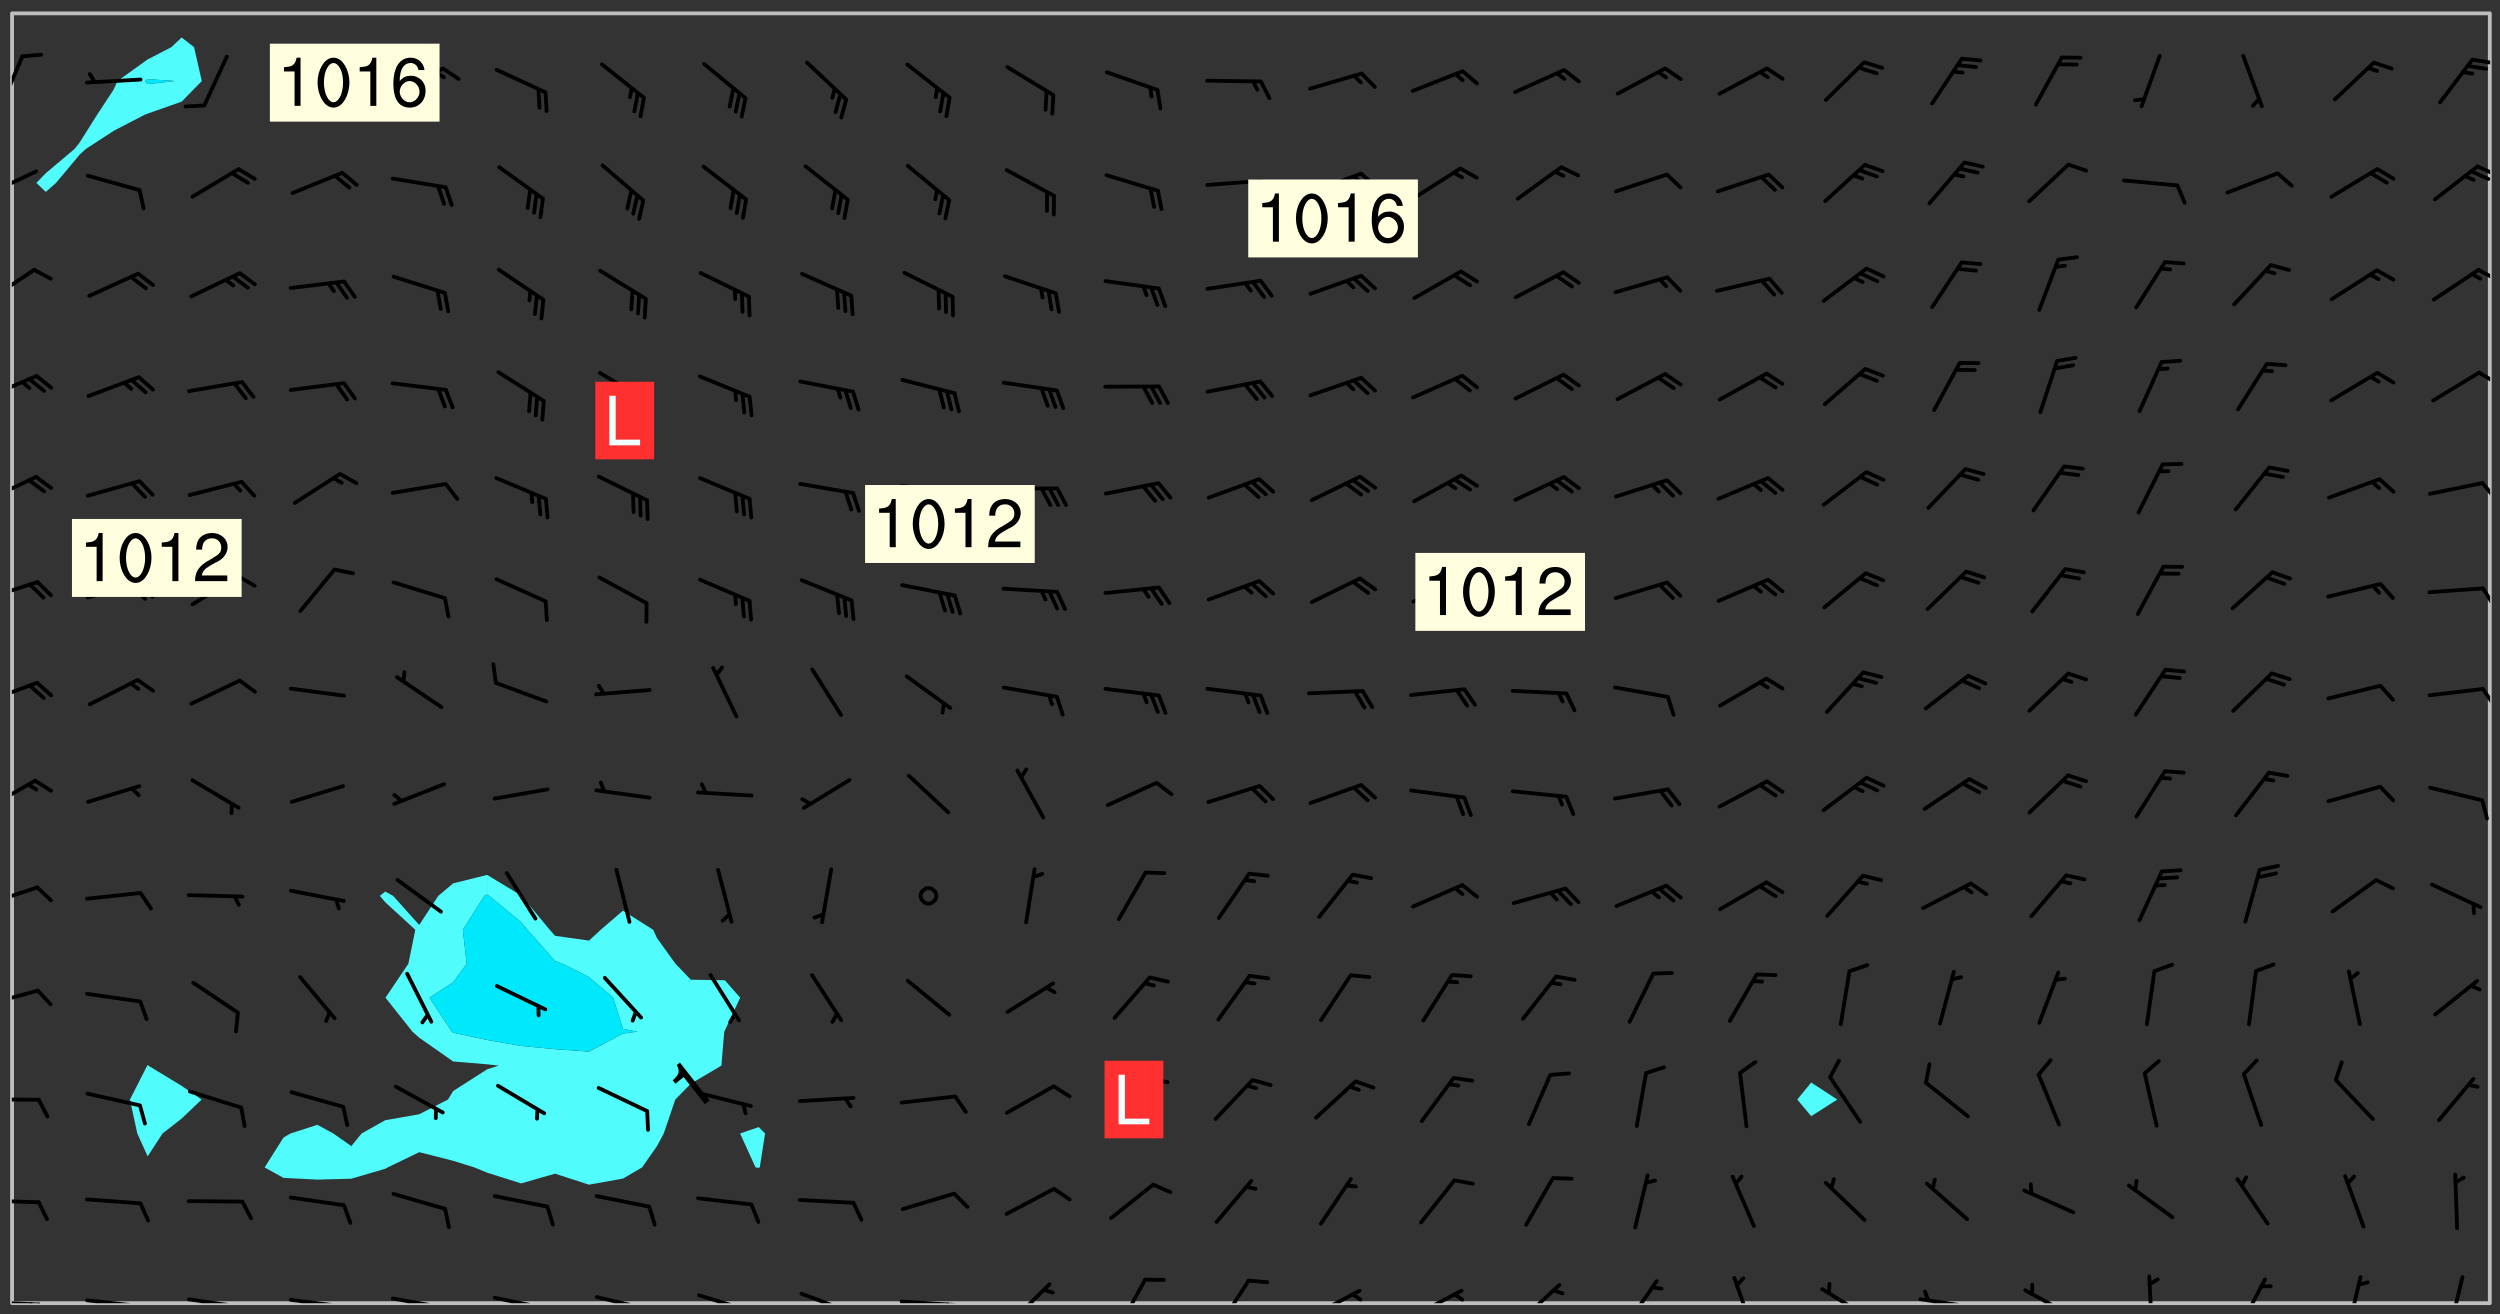 <svg xmlns="http://www.w3.org/2000/svg" role="img" xmlns:xlink="http://www.w3.org/1999/xlink" viewBox="142.45 309.95 326.84 171.84"><rect x="142.45" y="309.95" width="326.84" height="171.84" fill="#333333" stroke="none"/><defs><clipPath id="a"><path d="M144 347h1v133.328h-1zm0 0"/></clipPath><clipPath id="b"><path d="M144 311.672h1V347h-1zm0 0"/></clipPath><clipPath id="c"><path d="M144 311.672h324v168.656H144zm0 0"/></clipPath><clipPath id="d"><path d="M467 311.672h1v168.656h-1zm0 0"/></clipPath><clipPath id="e"><path d="M144 479h4v1.328h-4zm0 0"/></clipPath><clipPath id="f"><path d="M147 480h2v.328h-2zm0 0"/></clipPath><clipPath id="g"><path d="M146 480h2v.328h-2zm0 0"/></clipPath><clipPath id="h"><path d="M153 479h9v1.328h-9zm0 0"/></clipPath><clipPath id="i"><path d="M160 480h2v.328h-2zm0 0"/></clipPath><clipPath id="j"><path d="M159 480h2v.328h-2zm0 0"/></clipPath><clipPath id="k"><path d="M166 479h9v1.328h-9zm0 0"/></clipPath><clipPath id="l"><path d="M173 480h3v.328h-3zm0 0"/></clipPath><clipPath id="m"><path d="M180 479h8v1.328h-8zm0 0"/></clipPath><clipPath id="n"><path d="M187 480h2v.328h-2zm0 0"/></clipPath><clipPath id="o"><path d="M193 479h8v1.328h-8zm0 0"/></clipPath><clipPath id="p"><path d="M200 480h2v.328h-2zm0 0"/></clipPath><clipPath id="q"><path d="M206 479h9v1.328h-9zm0 0"/></clipPath><clipPath id="r"><path d="M213 480h2v.328h-2zm0 0"/></clipPath><clipPath id="s"><path d="M220 479h8v1.328h-8zm0 0"/></clipPath><clipPath id="t"><path d="M227 480h2v.328h-2zm0 0"/></clipPath><clipPath id="u"><path d="M233 479h8v1.328h-8zm0 0"/></clipPath><clipPath id="v"><path d="M246 478h9v2.328h-9zm0 0"/></clipPath><clipPath id="w"><path d="M260 479h8v1.328h-8zm0 0"/></clipPath><clipPath id="x"><path d="M266 480h2v.328h-2zm0 0"/></clipPath><clipPath id="y"><path d="M274 477h6v3.328h-6zm0 0"/></clipPath><clipPath id="z"><path d="M288 477h5v3.328h-5zm0 0"/></clipPath><clipPath id="A"><path d="M301 477h5v3.328h-5zm0 0"/></clipPath><clipPath id="B"><path d="M313 478h8v2.328h-8zm0 0"/></clipPath><clipPath id="C"><path d="M319 478h2v2.328h-2zm0 0"/></clipPath><clipPath id="D"><path d="M327 478h7v2.328h-7zm0 0"/></clipPath><clipPath id="E"><path d="M332 478h2v2.328h-2zm0 0"/></clipPath><clipPath id="F"><path d="M340 477h7v3.328h-7zm0 0"/></clipPath><clipPath id="G"><path d="M354 477h6v3.328h-6zm0 0"/></clipPath><clipPath id="H"><path d="M368 476h4v4.328h-4zm0 0"/></clipPath><clipPath id="I"><path d="M380 478h7v2.328h-7zm0 0"/></clipPath><clipPath id="J"><path d="M393 479h8v1.328h-8zm0 0"/></clipPath><clipPath id="K"><path d="M393 478h2v2.328h-2zm0 0"/></clipPath><clipPath id="L"><path d="M406 478h8v2.328h-8zm0 0"/></clipPath><clipPath id="M"><path d="M423 476h2v4.328h-2zm0 0"/></clipPath><clipPath id="N"><path d="M435 476h4v4.328h-4zm0 0"/></clipPath><clipPath id="O"><path d="M449 476h3v4.328h-3zm0 0"/></clipPath><clipPath id="P"><path d="M462 476h3v4.328h-3zm0 0"/></clipPath><clipPath id="Q"><path d="M144 466h4v2h-4zm0 0"/></clipPath><clipPath id="R"><path d="M144 453h4v1h-4zm0 0"/></clipPath><clipPath id="S"><path d="M144 439h4v3h-4zm0 0"/></clipPath><clipPath id="T"><path d="M144 425h4v4h-4zm0 0"/></clipPath><clipPath id="U"><path d="M144 411h4v5h-4zm0 0"/></clipPath><clipPath id="V"><path d="M144 398h4v4h-4zm0 0"/></clipPath><clipPath id="W"><path d="M466 399h2v4h-2zm0 0"/></clipPath><clipPath id="X"><path d="M144 385h4v4h-4zm0 0"/></clipPath><clipPath id="Y"><path d="M466 386h2v4h-2zm0 0"/></clipPath><clipPath id="Z"><path d="M144 372h4v4h-4zm0 0"/></clipPath><clipPath id="aa"><path d="M466 372h2v4h-2zm0 0"/></clipPath><clipPath id="ab"><path d="M144 358h4v5h-4zm0 0"/></clipPath><clipPath id="ac"><path d="M466 358h2v3h-2zm0 0"/></clipPath><clipPath id="ad"><path d="M144 344h4v6h-4zm0 0"/></clipPath><clipPath id="ae"><path d="M466 344h2v3h-2zm0 0"/></clipPath><clipPath id="af"><path d="M144 332h4v4h-4zm0 0"/></clipPath><clipPath id="ag"><path d="M466 331h2v2h-2zm0 0"/></clipPath><clipPath id="ah"><path d="M465 332h3v2h-3zm0 0"/></clipPath><clipPath id="ai"><path d="M144 317h2v8h-2zm0 0"/></clipPath><clipPath id="aj"><path d="M465 317h3v2h-3zm0 0"/></clipPath><g id="ak" clip-path="url(#clip1)"><path fill="#fff" fill-opacity="0" fill-rule="evenodd" d="M0 0h1000v1000H0zm0 0"/><path fill="#d3d3d3" fill-opacity="0" fill-rule="evenodd" d="M162.152 355.867l-.234.293.059.234.117.172.176.234.293.348.113.059.117-.172.059-.234.176-.176.465-.176h.699l.234.293.289.816.059.176.176.23.352.234.699.699.172.176.234.348.234.41.289.582.41.465.23.234.234.176.117.23.176.293.172 1.164v.234l.059.289.059.117.117.117.348.41.117.172.176.176.176.234.117.172.172.352.059.234.234.406.234-.059-.176.176-.059.93h-.582l-.234-.113-.348.113-.117.117-.059.293-.059.176-.117.172-.465.293-.059.234-.059.113v.645l.059.172v.41l.059.059v.406l.059.406.117.176.059.059.23.641-.059.293v.699l-.059.582v.234l-.059.23-.055.352v1.922l.055.117h.426l-.367.117-.023.352.891 1.168 1.742.539 1.34.359v.539l.09.809.535.715 1.52.27.891-.086.09 1.164.535.18 1.16-.18 2.055-.984 1.16-.363 1.879-.176 1.695-.18-.18.719-1.516.086-1.25.09-.805.27-1.074.809.27.719.535.898-.18.625-.266.809.266 1.078.625.898.805.18 1.25-.18-.266.723.098.504.055.293v.172l.059.293v.406l.176.117.352.117h.406l.293-.176.113-.117.059-.117.117-.23.059-.176.352-.465.23-.176.176-.059.176.059.059.176.117.988.055.469.059.172.117.234.176.059.816.059h.289l.117.234.059.406.059.352v1.105l.117.293.117.348.289.699.176.352.582.754.352.176.172.059.469.234.641.465.348.234.293.176.293.055.23.062.816.348.293.176.113.172.352.352.117.176.523.641v.289l.059.352v.348l.059.352.059.289.117.059.172.059h.176l.582.234.176.117.176.289.176.234.113.234.293.23.117.117v.41l.059.055.289.234.234.117.059.117.117.172.059.117.23.234.059.176.234.059.117.059-.117.113-.059.117v.117l-.117.293-.117.289v.582l.176.117.117.059.059.117.117.117.113.059.176.348.059.352.059.406v.176l-.059.176-.117.699v.172l.117.176.293.293h.406l.176.117.117.172.117.293v.234h-.527l-.23-.234h-.234l-.176.059-.059.699.059.348.117.176.176.41.117.23.289.469.176.055h.523l.234.059.758.641.059.293v.234l.059.059.23.348v.352l-.117.172v.293l.293.289.293.176.172.059.293.176.293.117.582.406.289.234.293.176.219.16.016.012.23.176.641.523.176.234.117.176.176.176.113.172v.641l.117.176.469.117.582.117.234.059.23.113.293.117.113.059.586.352.289.172.176.062.176.055.176.059.699.352.289.176.234.055.289.176.234.117.641.406.293.117.172.059.234.059.41.059.23.059.234.117.059.172-.41.176.469.059.059.293.113.234.176.055.234.059.176.059.406.117.641.234.117.172.059.234v.176l-.059.117-.059.406.234.234.117.059.348.117.641.23.176.117.289.117.176.176.234.465.582 1.105.176.176.348.176.176.117.352.117 1.047.523.234.059.465.113.293.059.465.176.758.582.234.234.348.465.176.176.289.234.816.699.293.176.289.289.293.176.293.289.695.641.176.176.293.234.289.234.469.289.641.582.348.234.234.293.348.348.352.465.934.992.348.406.117.176.234.059.113.117.645.176.23.113.234.059.293.176.23.117.934.699.406.406.234.176.406.176.234.117.816.348.348.234.234.117.293.289.23.117.758.352.352.172.23.059.293.117.234.059.871.176h.816l.469.23.172.059.875.699.465.117.293.059.176.059.23.059.469.059.348.059.352.059.406.059h.293l.172.059v.23l.176.176h.293l.348.059.352.059.699.117h.641l.465-.234.293-.176.172-.117.41-.172.289-.176.934-.465.469-.293.523-.293.465-.172.465-.176 1.051-.465.289-.117.41-.117.289-.117.527-.176 1.516-.699.582-.348.289-.059.293-.059.348-.117.875-.23.352-.117h.113l.234-.059.875-.234.234-.059h.812l.352-.059.816-.117.172-.059.352-.055.293-.059.23-.059.816-.176.176-.059h.348l.234-.059.465-.117.758-.172.234-.059h.348l.41-.117.289-.059 1.285-.059h.289l.41-.059.23-.059h.176l.875-.117h.406l.41-.117h.348l.352-.113.871-.059h1.75l1.047.289.41.117.289.117.352.117.289.117 1.051.172.289.059h.293l.293.059.172.059.41.059.172.059.117.059h.117l.117.059.352.059h.113l.41.066 1.922.395 1.926.395 1.52.449 1.695.719 2.145.805 1.605-.719 1.43-.805 1.16-1.078 1.25-.449 3.035-.719 1.875-.359 2.145-1.348 2.234-1.254 2.5-1.258 1.695-.449 1.785-.18 1.16-.27.625.539 1.34-.27.715-.988.984-1.344.445-.18.805-.359 1.875-.539 1.785-.449 1.25-.27 1.16-.09 1.699-.09 1.961-.27 1.25-.09h.539l.625-.09h.891l2.145-.18 2.41-.18 2.59-.09 1.695.18 1.609.09 1.43.359 1.16.719 1.875.988 1.16 1.527.266.715.629.09.355.898.535.539.535 1.527 1.074.359h.535l-.805.535.09 1.707.715 2.695.891.805.895.988.715 1.258 1.785.539 1.52-.18.355 1.344 1.609-.805.98-.539.27.27.316-.215.219-.145.801.449.449-.359h.355l.535-.27.539-.719.535-.27.625-.988 1.16.449.84.371 1.395.617 1.695-.18h1.605l1.785.09.18-1.707.535-1.344.805.27.492.848.402.406-.09.539v.359l.715.449.711-.27h1.43l.359.988.445 1.258.715 1.344 1.25.629 1.695.629.715-.18.18-.539.98-.09.449.359.086 1.258-.266.629-.535.18v.539l.715.984.266.539.984.988.801 1.078-.266.359-.09.898-.625 2.332-.355 2.066-.09 1.793-.18.719-.09.539v1.438l-.98 1.883-.359 1.707-.535.898-.805 1.168-.266.539 2.055 1.254.086.359-.355.539-.09-.18v.809l.09 1.438-.445.715-1.074.094-.266.715.535.898.805.719 1.16.809 1.34.27.445.359-.355.449-1.789-.09-1.25-.449-.715-.719-.625-.09-.176 3.59-.188 1.309h89.359V311.703h-55.27v49.082l.762.125 3.289.543 2.023 2.836v2.754l2.352.332 2.348.332h4.051l-1.379 4.16-2.023.707-2.023.703-.543.344-2.594 1.617-.188.117-2.023-2.078-.73-2.742-2.672-2.078-1.375-3.5-.066-.082-1.957-2.672 2.75-1.418v-49.082H294.422v91.414l.117.031.133.012.074.074.105.047.09.059.086.059.09.059.297.297.059.09.031.117.027.117.016.137-.031.117-.059.09-.059.086-.043.105-.047.102-.027.121v.145l.176.27.148.148.074.086.074.074.043.105.062.09.059.086.043.105.059.09.047.102.043.105.059.086.117.18.074.074.062.086.059.09.043.105.059.09.059.086.062.09.059.09.043.102.117.18.074.074.059.086.074.074.09.059.105.047h.148l.133-.016.133.016.102-.047.074-.074.047-.102-.016-.133v-.148l-.047-.105-.027-.117-.047-.102-.027-.121-.043-.102-.062-.09-.043-.102-.043-.105-.031-.117-.016-.133-.012-.137.086-.059.059-.086.121-.031.043.105.016.133v.117l.059.102.059.09.09.059.148.148.059.09.043.105-.012.102.086.059.105.047.086.059.09.059.074.074-.117.027-.105.047-.086.059-.074.074-.059.09-.062.086-.027.121-.047.102-.043.105-.031.117-.012.133-.016.133v.148l.027.117.047.105.043.102.059.09.074.074.09.059.074.074.09.059.059.09.043.105.047.102.117.031.133.016h.148l.117-.031.105.043.043.105.047.102.027.121L299.5 410l.027.117.031.121.027.117.105.043.102.047.133-.016.148.148.062.086.074.074.07.074.09.062.105.043.102.043.117.031.137.016.117-.031.074-.074.027-.117-.012-.133-.031-.121-.027-.117.043-.105h.117l.09.062.117.027h.148l.133.016h.148l.133.016.133-.016h.148l.133-.016.133-.012.137.012.117-.027.133-.016.191-.059-.059.176-.016.133-.027.121-.016.133-.059.086-.133.016-.105.047-.105.043-.117.031-.117.027-.266.031h-.148l-.133.016-.074.074.059.086.148.148.117.18.074.07.09.062.09.059.086.059.09.059.102.043.105.062.105.043.086.059.105.047.102.043.18.117.059.09-.043.102-.047.105.016.133.223.223.059.09.043.102.031.121.043.102.016.133.031.117.012.137.031.117.148.148.102.043.105.043.117.031.133.016.137.016h.117l.117-.031.09-.059.043-.105.047-.102.043-.105.031-.117.012-.133v-.148l-.012-.133-.016-.133-.031-.117-.043-.105-.047-.105-.043-.102-.043-.105-.016-.133.016-.133.027-.117.031-.117.027-.121.047-.102.09-.059.086-.062.074-.074.09-.059.223-.223.059-.086.074-.074.117-.18.059-.086v-.148l-.074-.074-.102-.047-.105-.043-.102-.043-.059-.09-.047-.105-.027-.117.09-.059.117-.031.102-.043.18-.117.148-.148.012-.133-.012-.105-.09-.059-.133.016h-.148l-.133.016-.133-.016-.121-.031-.086-.059-.074-.074-.059-.09-.062-.086-.117-.18-.059-.086.031-.121.086-.059.121-.031.059-.086v-.121l-.031-.117-.059-.09-.059-.086-.047-.105-.027-.117-.016-.133.059-.09.074-.074.09-.059.117-.18.074-.074.059-.086.148-.148.121-.031.133-.016.133.016.074.074.043.105.016.133-.031.117-.117.031-.133.012-.148.148-.043.105-.047.102-.027.121-.031.117v.148l.031.117.043.105.059.09.074.07.074.074.117.031.121.027.117-.027.133-.016h.117l.09.059.074.074.047.105.059.086.102.047.133.016.105.043.086.059-.012.105-.074.074-.18.117-.059.09-.09.059-.07.074-.074.074-.062.09-.027.117-.016.133.016.133-.016.133v.148l.016.133.027.117.031.121.074.074.09.059.086.059.09.059.117.031v.086l-.102.047-.09.059-.266.031-.117.027h-.148l-.105.043-.102.047-.059.09-.062.234-.012.133-.031.121-.016.133v.293l-.012.133.012.137.016.133.133.016.133.012.121.031.086.059.074.074.047.105.043.102.016.133v.445l-.016.133v.445l.031.266.027.117.016.133.031.117.086.211.031.266v.148l-.031.117-.027.117-.031.121-.027.117-.031.117-.031.121-.012.133-.016.133.09.059.117-.031.102.016.047.105-.031.266v.441l-.043.105-.047.105-.043.102-.043.105-.059.086-.031.121-.043.117-.031.117-.016.133.016.133.059.09.105.047.086.059.059.086-.012.137-.031.117-.043.102v.445l-.016.133v.148l-.031.117-.043.105-.027.117-.047.105-.043.102-.031.121-.027.117-.031.133-.031.117-.027.117-.043.105-.031.117-.031.121-.012.133-.016.133v.297l.027.117v.148l.047.398.027.117.059.09.121.031h.148l.133-.016.059.09v.117l-.059.09-.09.059-.102.043-.105.047-.09.059-.086.059-.137.016-.117-.031-.133-.016-.102.047-.062.086-.012.137-.016.133-.031.117-.027.117-.016.133-.031.121v.297l.016.133.031.117v.148l.012.133v.148l-.027.117-.047.102-.027.121-.031.117-.059.09-.074.074-.102.043-.105.047-.117.027-.121.031-.102-.047.059-.086.105-.047.027-.117.031-.117.027-.121.031-.117v-.148l.016-.133-.031-.117-.043-.105-.105.016-.074.074-.102.043-.09.062-.074.074-.043.102-.016.133-.031.117L304.25 426l-.031.117-.027.117-.031.121-.027.117-.031.117-.043.105-.09.059h-.09l-.117-.031-.031-.086.016-.137-.031-.117v-.148l-.012-.133v-.148l-.062-.234-.027-.121-.043-.102-.047-.105-.059-.086-.059-.09-.043-.105-.062-.086-.148-.148-.07-.074-.105-.047-.105-.043-.102-.043-.297-.297-.09-.074-.086-.059-.105-.043-.09-.062-.086-.059-.105-.043-.09-.059-.086-.062-.074-.07-.105-.047-.086-.059-.105-.043-.09-.062-.102-.043-.105-.043-.086-.059-.105-.047-.105-.043-.102-.047-.09-.059-.102-.043-.105-.043-.09-.062-.117-.027-.133-.016-.133.016H299.75l-.133.016-.117-.031-.09-.059-.074-.074-.09-.059-.102-.047h-.148l-.121-.027-.102-.043-.074-.074-.117-.18-.09-.059-.102-.043-.09-.062-.105-.043-.09-.059-.086-.059-.105-.047-.059-.086-.059-.09-.043-.105-.047-.102-.074-.074-.086-.059-.074-.074-.09-.059-.223-.223-.043-.105-.031-.266.105-.043h.145l.105.043.074.074.09.059.086.059.105.047.09.059.148.148.07.074.148.148.062.086.074.074.086.059.074.074.09.062.09.059.086.059.27.176.102.047.105.043.102.043.047-.074.059-.086.074-.074.07-.074.105.043.074.074.059.09.043.102.047.105.043.105.121.027.117-.027.074-.09.043-.105.059-.09.074-.074.105-.043.117-.027.133.012.09.059.148.148.059.09.043.105.047.102.043.105.043.102.105.047.105.043.133.016.086-.059.059-.09.074-.074.105-.043.117.027.105.047.102.043.105.043.102.047.18.117v.117l-.016.133.016.133.016.137.059.086.102.047.121.027.117.031h.148l.117-.031.059-.09.18-.117.059-.09.074-.074.059-.086.117-.18.18-.117.117.031.09.059.043.074-.016.133v.117l.09.059h.148l.133-.016.133-.012.266-.031.105-.043.117-.031.121-.027.074-.074.07-.074.062-.09-.016-.105-.047-.102-.102-.043-.105-.016-.117.027-.266.031h-.148l-.074-.074-.09-.059-.117-.031-.117-.027-.133-.016h-.148l-.133.016h-.297l-.105-.047-.148-.148-.043-.102-.059-.09.223-.223.086-.059.105-.043.117-.031.133-.016.133.016.137.016.102.043.133-.012.09-.062.102-.043.062-.09-.047-.102-.09-.059-.117-.031-.102-.043-.059-.09-.062-.09v-.117l.016-.133.105-.047.074-.07v-.121l-.09-.059-.031-.117.09-.059.074-.074.043-.105.059-.09.047-.102.016-.133v-.148l-.047-.105-.043-.102-.09-.059-.133-.016-.102-.043-.137-.016-.117-.031h-.445l-.133-.016-.133-.012-.133-.016-.117-.031h-.148l-.133-.016-.133-.012-.266-.031-.121-.043-.086-.059-.074-.074v-.148l.012-.133.105-.047.102-.043.133-.016h.152l.133-.016h.293l.121.031.102.043.09.059.234.062.121-.047.09-.059.102-.043.133-.016.105.043.102.047.133.012.121-.027h.145l.121-.031.117-.027.105-.047.074-.074.086-.059.148-.148.059-.086.047-.105.027-.117.016-.105-.102-.043-.09-.059-.117-.031-.105-.043-.09-.062-.074-.086-.074-.074-.102-.043-.105-.047-.102-.043-.059-.09-.047-.102-.086-.211-.062-.086-.059-.09-.074-.074-.086-.059h-.27l-.117.031-.09.059-.102.043-.133.016-.105-.016-.027-.117-.062-.09-.117-.031-.102-.043-.148-.148-.031-.117-.016-.105.074-.074.18-.117.117-.027.117-.031.137.016.102.043.105.043.102.047.105.043.117.031.133.016.117.027.133.016.105-.016.09-.059-.074-.074-.105-.043-.074-.074-.074-.09-.148-.148-.086-.059-.09-.059-.074-.074-.09-.059-.102-.047-.121-.027-.102-.047-.105-.043-.117-.031-.102-.043-.121-.031h-.148l-.117.031-.105.043-.086.062-.18.117-.086.059-.09.059-.105.047-.086.059-.105.043-.102.043-.105.047-.074.074-.059.09-.059.086-.047.105-.059.086-.074.074-.133-.012-.117-.031h-.117l-.074.074-.09.059-.074.074-.09.059-.086.059-.105.047-.102.043-.137.016-.102-.043-.148-.148-.105-.047h-.086l-.105.047-.102.043-.121.031-.117-.031-.074-.074v-.117l.031-.121.074-.07.059-.09.074-.074.117-.031.105-.043h.293l.133-.016.137-.016.102-.043.09-.059.102-.047.09-.059.133-.012.09.059.133.012.09-.059.086-.059.105-.043.09-.059.086-.062.09-.059.148-.148.059-.086.059-.09.105-.043.133-.016.117.027.121.031.059-.059.059-.09.031-.266.027-.117.105.012.133.016.102-.043.09-.059.059-.09.074-.074.059-.09.047-.102.012-.133-.012-.133-.047-.105-.148-.148-.059-.09-.059-.086-.043-.105v-.445l.016-.133v-.148l.012-.133-.059-.059-.09.059-.102-.043-.18-.117-.086-.059-.062-.09-.059-.09-.074-.074-.086-.059-.121.031-.102.012-.105.047-.086.059-.105.043-.148.148-.09.059-.086.059-.09.062-.105.043-.133.016v-.121l.105-.043.117-.031.074-.07.043-.105v-.148l-.027-.117-.148-.148-.133-.016h-.148l-.117.031-.105.043-.102.043-.09.062-.117.027-.074-.074.012-.133-.043-.102-.043-.105-.09-.059-.117.027-.121.031-.117.031-.102.043-.121.031-.102.043-.105.043-.09.059-.102.016v-.117l.016-.133-.059-.09-.074.043-.148.148-.059.09-.074.074-.047.105-.043.102-.074.074-.059.09-.074.074-.059.086-.074.074-.09.062-.074.07-.074.074-.102.016-.133.016-.105-.043v-.121l.148-.148.043-.102.059-.09.047-.102.043-.105.059-.09.031-.117.043-.102.031-.121.027-.117.047-.105.043-.102.043-.105.074-.07.09-.062.09-.059.102-.043h.297l.266-.031.105-.043-.074-.074-.117-.031-.105-.043-.09-.059-.102-.047-.09-.059-.102-.043-.105-.043-.09-.062-.086-.059-.105-.043-.102-.043-.121-.031-.117-.031-.102-.043L297.5 410.25l-.102-.043-.09-.059-.043-.105-.016-.133.102-.043.133-.016.137.016.133-.016.102-.043.059-.09.016-.105-.09-.059-.074-.074-.102-.043-.09-.059-.148-.148-.043-.105-.016-.133v-.293l-.059-.09-.09-.059-.074-.074-.043-.105-.031-.117-.059-.09-.074-.074-.117-.027-.074-.074-.09-.059-.09-.062-.086-.059-.074-.074-.059-.086-.047-.105-.086-.059-.148-.148-.195-.059-.133.016-.102.043-.074.074-.047.102-.043.105-.059.09-.059.086-.297.297-.09.059h-.086l-.062-.086-.043-.105.031-.117.059-.09.027-.117-.012-.133-.09-.062-.105.047-.117.027-.117.031-.27.176-.102.047-.117.027-.105.047-.09.059-.102.043-.059-.086-.047-.105.016-.133.047-.105.07-.074.074-.07.059-.09v-.148l-.043-.105h-.238l-.102.047-.031.117-.027.117-.031.121-.074.043-.133.016-.074-.047-.043-.102-.043-.105-.047-.102-.043-.105-.121.031-.102.043-.133.016-.117.031-.105.043-.09.059-.102.047-.121.027-.133.016-.102-.043-.059-.09-.047-.105-.043-.102-.043-.105v-.117l.059-.09.086-.059.18-.117.102-.047.105-.043.105-.059.102-.043.09-.062.102-.043.105-.059.102-.047.09-.059.105-.043.102-.043.09-.062.102-.043.137-.016.117.031.102.043.121.031.102.043.105.047.102.043.105.043.102.047.105.043.102.043.105.047.086.059.105.043.117.031.105.043.102.047.09.059.105.043.102.043.105.047.117.027.102.047.121.027h.148l.086-.059.016-.102.059-.09-.027-.117-.074-.074-.117-.18-.074-.074-.09-.074-.18-.117-.086-.059-.105-.043-.102-.047-.27-.176-.059-.09-.074-.074-.059-.09-.043-.102-.031-.117-.016-.137v-.562l-.012-.133-.016-.133-.031-.117-.016-.133-.012-.133-.031-.121-.223-.223-.059-.086-.016-.105.031-.117.133-.016v-91.414H172.992v1.453l-.059.234-.352 1.051-.172.523-.117.348-.176.41-.117.172-.234.293-.23.059h-.352l-.117.059-.23.406v.293l.117.176.23.23.117.234.641.758.293.465.176.234.23.352.234.348.641.816.176.465.172.41.117.695.176.469.117 1.398.059.465v.875l.117 1.047v4.781l-.059.465-.352 1.281-.176.523-.113.41-.352.93L172.934 336l-.234.582-.117.176-.172.348-.176.406-.352.816-.059.293-.113.293-.117.289-.059.176-.117.875-.059.406-.059.117-.059.176-.059.172-.23.527-.117.172v.234l-.117.234-.059.172-.176.586v.289l-.059.176v.293l-.059.113-.059.527v.172l-.055.234v2.621l-.176.816-.117.176-.176.234-.117.172-.113.234-.586.934-.23.289-.293.465-.176.234-.289.352-.352.699-.113.23-.176.41-.176.23-.406.527-.816.699-.293.172-.289.234-.176.117-.176.176-.523.406-.527.176-.172.176-.234.055-.641.176h-.758m12.211 31.023l-1.074.449.359.895 1.25-.715.445-.539-.98-.09"/><path fill="#d3d3d3" fill-opacity="0" fill-rule="evenodd" d="M201.508 416.598h-.895l.449.629.98.359.805-.09.445-.988-.176.09-.715-.355-.895.355m154.621 59.07l-.059-.523v-.293l.113-.293.059-.23.469-.469h.113l.117-.113.117-.059h.176l.234-.059h.348l.234.059.117.059.23.172.059.176.117.582v.293l-.117.176-.172.289-.176.176-.527.523-.23.234-.117.059h-.176l-.117-.059-.406-.293-.176-.117-.117-.059-.059-.113-.055-.117m6.641-10.957l-.059-.172v-1.109l.059-.172.176-.059.172-.059h.176l.234-.059.117.059.059.699-.059.172-.117.176-.117.059-.234.523-.113.059h-.234l-.059-.117m9.613-14.391l-.117-.176v-.699l.293-.875.117-.172.176-.352.113-.23.117-.293.352-.758.117-.23.172-.234h.176l.117-.059h.641l.117.059.234.234.172.113.352.293.117.117.113.176v.113l.117.059.117.117v.699l-.059.176v.23l-.059.176-.348 1.051-.117.23-.117.234-.117.059-.23.234-.641.289h-.875l-.41-.117-.641-.465"/><path fill="none" stroke="#bebebe" stroke-linecap="round" stroke-linejoin="round" stroke-miterlimit="10" stroke-width=".5" d="M467.957 311.695H144.027v168.625h323.93v-168.625"/><g clip-path="url(#a)"><path fill="#fff" fill-opacity="0" fill-rule="evenodd" d="M144 475.891v4.438h.004H144V347.309v128.582"/></g><g clip-path="url(#b)"><path fill="#fff" fill-opacity="0" fill-rule="evenodd" d="M144 342.738v4.25-35.316h.004H144v31.066"/></g><path fill="#50fcfc" fill-rule="evenodd" d="M144 346.988v.32l.004-.004v-.312l-.004-.004"/><g clip-path="url(#c)"><path fill="#fff" fill-opacity="0" fill-rule="evenodd" d="M144.004 480.328V347.305l.125-.125-.125-.188v-35.32h22.188v3.176l-1.324 1.262-3.113 1.605-3.953 2.832-.484 1.098-2.191 3.34-2.25 3.574-.688.867-3.75 3.164-1.234 1.273 1.234 1.18 1.336-1.18 3.102-3.707.793-.73 3.648-2.375 3.977-2.066.461-.184v124.375l-.059.086-2.254 4.438.957 4.438 1.355 2.992 1.945-2.992 2.492-1.945 2.617-2.492-2.617-1.793-4.359-2.645-.078-.086v-124.375l4.438-1.562 2.641-2.691-1.016-4.438-1.625-1.262v-3.176h39.945v112.66l-4.438 1.102-1.945 1.637-2.492 3.805-3.418-3.805-1.023-.559-.703.559.703.836 3.93 3.602-.91 4.438-2.992 4.438 3.52 4.438.895.797 4.438 3.109 4.438.363 1.52.172-1.52.484-4.438 2.836-.684 1.117-3.754 1.922-4.441.777-3.098 1.738-1.34 1.652-2.363-1.652-2.074-1.133-3.523 1.133-.914.535-2.461 3.902 2.461 1.367 4.438.223 4.438-.117 4.438-1.301.309-.172 4.133-1.996 4.438 1.129 2.777.867 1.66.684 4.438 1.406 4.441-1.273 4.438 1.438 4.438-.797 2.5-1.457 1.938-2.77.898-1.668 1.508-4.438 2.031-2.078 3.996-2.359.371-4.441.074-.137 2.012-4.301-2.012-2.281-4.441-.07-2.008-2.086-2.43-3.379-.477-1.059-3.961-2.504-2.91 2.504-1.527 1.41-4.438-.625-.695-.785-3.676-4.438-.07-.062-4.438-2.676V311.672h35.508v145.625l-2.441.84 2.023 4.438.418.043.133-.043.695-4.438-.828-.84v-145.625h137.59v139.805l-1.82 2.223 1.82 2.172 3.414-2.172-3.414-2.223V311.672h88.762v168.656H144.004"/></g><path fill="#50fcfc" fill-rule="evenodd" d="M144.129 347.18l-.125.125v-.312l.125.188m4.309-12.137l-1.234-1.18 1.234-1.273 3.75-3.164.688-.867 2.25-3.574 2.191-3.34.484-1.098 3.953-2.832v2.574l-.363.258.363.395 3.547-.395-3.547-.258v-2.574l3.113-1.605 1.324-1.262 1.625 1.262 1.016 4.438-2.641 2.691-4.438 1.562-.461.184-3.977 2.066-3.648 2.375-.793.73-3.102 3.707-1.336 1.18m11.961 123.094l-.957-4.438 2.254-4.438.059-.086.078.086 4.359 2.645 2.617 1.793-2.617 2.492-2.492 1.945-1.945 2.992-1.355-2.992"/><path fill="#00e8fc" fill-rule="evenodd" d="M161.754 320.941l-.363-.395.363-.258 3.547.258-3.547.395"/><path fill="#50fcfc" fill-rule="evenodd" d="M179.508 463.941l-2.461-1.367 2.461-3.902.914-.535 3.523-1.133 2.074 1.133 2.363 1.652 1.34-1.652 3.098-1.738 4.441-.777 3.754-1.922.684-1.117 4.438-2.836 1.52-.484-1.52-.172-4.438-.363-4.438-3.109-.895-.797-3.52-4.438 2.992-4.438.91-4.438-3.93-3.602-.703-.836.703-.559 1.023.559 3.418 3.805 2.492-3.805 1.945-1.637 4.438-1.102v2.566l-.355.172-2.824 4.438.508 4.438-1.766 2.418-3.113 2.02 2.93 4.438.184.145 4.438.949 4.438.781 4.441.422 4.438.316 4.438-2.359 1.93-.254-1.93-.359-1.273-4.078-3.164-2.699-3.445-1.738-.992-.359-3.598-4.078-.844-1.004-4.16-3.434-.277-.172v-2.566l4.438 2.676.07.062 3.676 4.438.695.785 4.438.625 1.527-1.41 2.91-2.504 3.961 2.504.477 1.059 2.43 3.379 2.008 2.086 4.441.07 2.012 2.281-2.012 4.301-.074.137-.371 4.441-3.996 2.359-2.031 2.078-1.508 4.438-.898 1.668-1.938 2.77-2.5 1.457-4.438.797-4.438-1.438-4.441 1.273-4.438-1.406-1.66-.684-2.777-.867-4.438-1.129-4.133 1.996-.309.172-4.438 1.301-4.438.117-4.438-.223"/><path fill="#00e8fc" fill-rule="evenodd" d="M201.516 444.82l-2.93-4.438 3.113-2.02 1.766-2.418-.508-4.438 2.824-4.438.355-.172.277.172 4.16 3.434.844 1.004 3.598 4.078.992.359 3.445 1.738 3.164 2.699 1.273 4.078 1.93.359-1.93.254-4.438 2.359-4.438-.316-4.441-.422-4.438-.781-4.438-.949-.184-.145"/><path fill="#50fcfc" fill-rule="evenodd" d="M241.227 462.574l-2.023-4.438 2.441-.84.828.84-.695 4.438-.133.043-.418-.043m138.008-6.703l-1.82-2.172 1.82-2.223 3.414 2.223-3.414 2.172"/><g clip-path="url(#d)"><path fill="#fff" fill-opacity="0" fill-rule="evenodd" d="M467.996 480.328H468V311.672h-.004H468v168.656h-.004"/></g><path fill="#fff" fill-opacity="0" fill-rule="evenodd" d="M233.199 457.73l4.598-3.605-6.148-7.836-4.598 3.602 6.148 7.84"/><path fill-rule="evenodd" d="M230.938 449.176l.398-.316 3.887 4.957-.621.484-2.77-3.535-1.094.859-.34-.438.398-.398.164-.195.125-.215.074-.234.008-.273-.07-.32-.16-.375"/><g clip-path="url(#e)"><path fill="none" stroke="#000" stroke-linecap="round" stroke-linejoin="round" stroke-miterlimit="10" stroke-width=".5" d="M147.508 480.496l-7.016-.332"/></g><g clip-path="url(#f)"><path fill="none" stroke="#000" stroke-linecap="round" stroke-linejoin="round" stroke-miterlimit="10" stroke-width=".5" d="M147.508 480.496l1.051 2.215"/></g><g clip-path="url(#g)"><path fill="none" stroke="#000" stroke-linecap="round" stroke-linejoin="round" stroke-miterlimit="10" stroke-width=".5" d="M146.488 480.445l.523 1.109"/></g><g clip-path="url(#h)"><path fill="none" stroke="#000" stroke-linecap="round" stroke-linejoin="round" stroke-miterlimit="10" stroke-width=".5" d="M160.809 480.715l-6.984-.773"/></g><g clip-path="url(#i)"><path fill="none" stroke="#000" stroke-linecap="round" stroke-linejoin="round" stroke-miterlimit="10" stroke-width=".5" d="M160.809 480.715l.902 2.281"/></g><g clip-path="url(#j)"><path fill="none" stroke="#000" stroke-linecap="round" stroke-linejoin="round" stroke-miterlimit="10" stroke-width=".5" d="M159.789 480.605l.453 1.137"/></g><g clip-path="url(#k)"><path fill="none" stroke="#000" stroke-linecap="round" stroke-linejoin="round" stroke-miterlimit="10" stroke-width=".5" d="M174.109 480.832l-6.957-1.008"/></g><g clip-path="url(#l)"><path fill="none" stroke="#000" stroke-linecap="round" stroke-linejoin="round" stroke-miterlimit="10" stroke-width=".5" d="M174.109 480.832l.828 2.309"/></g><g clip-path="url(#m)"><path fill="none" stroke="#000" stroke-linecap="round" stroke-linejoin="round" stroke-miterlimit="10" stroke-width=".5" d="M187.43 480.77l-6.969-.879"/></g><g clip-path="url(#n)"><path fill="none" stroke="#000" stroke-linecap="round" stroke-linejoin="round" stroke-miterlimit="10" stroke-width=".5" d="M187.43 480.77l.871 2.293"/></g><g clip-path="url(#o)"><path fill="none" stroke="#000" stroke-linecap="round" stroke-linejoin="round" stroke-miterlimit="10" stroke-width=".5" d="M200.719 480.941l-6.918-1.227"/></g><g clip-path="url(#p)"><path fill="none" stroke="#000" stroke-linecap="round" stroke-linejoin="round" stroke-miterlimit="10" stroke-width=".5" d="M200.719 480.941l.758 2.336"/></g><g clip-path="url(#q)"><path fill="none" stroke="#000" stroke-linecap="round" stroke-linejoin="round" stroke-miterlimit="10" stroke-width=".5" d="M214.016 481.035l-6.883-1.414"/></g><g clip-path="url(#r)"><path fill="none" stroke="#000" stroke-linecap="round" stroke-linejoin="round" stroke-miterlimit="10" stroke-width=".5" d="M214.016 481.035l.695 2.355"/></g><g clip-path="url(#s)"><path fill="none" stroke="#000" stroke-linecap="round" stroke-linejoin="round" stroke-miterlimit="10" stroke-width=".5" d="M227.309 481.137l-6.84-1.613"/></g><g clip-path="url(#t)"><path fill="none" stroke="#000" stroke-linecap="round" stroke-linejoin="round" stroke-miterlimit="10" stroke-width=".5" d="M227.309 481.137l.625 2.371"/></g><g clip-path="url(#u)"><path fill="none" stroke="#000" stroke-linecap="round" stroke-linejoin="round" stroke-miterlimit="10" stroke-width=".5" d="M240.562 481.359l-6.715-2.062"/></g><g clip-path="url(#v)"><path fill="none" stroke="#000" stroke-linecap="round" stroke-linejoin="round" stroke-miterlimit="10" stroke-width=".5" d="M253.805 481.574l-6.57-2.492"/></g><g clip-path="url(#w)"><path fill="none" stroke="#000" stroke-linecap="round" stroke-linejoin="round" stroke-miterlimit="10" stroke-width=".5" d="M267.34 480.559l-7.012-.461"/></g><g clip-path="url(#x)"><path fill="none" stroke="#000" stroke-linecap="round" stroke-linejoin="round" stroke-miterlimit="10" stroke-width=".5" d="M266.32 480.492l.504 1.121"/></g><g clip-path="url(#y)"><path fill="none" stroke="#000" stroke-linecap="round" stroke-linejoin="round" stroke-miterlimit="10" stroke-width=".5" d="M279.645 477.852l-4.988 4.953"/></g><path fill="none" stroke="#000" stroke-linecap="round" stroke-linejoin="round" stroke-miterlimit="10" stroke-width=".5" d="M278.918 478.574l1.172.359"/><g clip-path="url(#z)"><path fill="none" stroke="#000" stroke-linecap="round" stroke-linejoin="round" stroke-miterlimit="10" stroke-width=".5" d="M292.156 477.25l-3.379 6.16"/></g><path fill="none" stroke="#000" stroke-linecap="round" stroke-linejoin="round" stroke-miterlimit="10" stroke-width=".5" d="M292.156 477.25l2.453.031"/><g clip-path="url(#A)"><path fill="none" stroke="#000" stroke-linecap="round" stroke-linejoin="round" stroke-miterlimit="10" stroke-width=".5" d="M305.688 477.375l-3.812 5.906"/></g><path fill="none" stroke="#000" stroke-linecap="round" stroke-linejoin="round" stroke-miterlimit="10" stroke-width=".5" d="M305.688 477.375l2.445.207"/><g clip-path="url(#B)"><path fill="none" stroke="#000" stroke-linecap="round" stroke-linejoin="round" stroke-miterlimit="10" stroke-width=".5" d="M320.203 478.688l-6.215 3.285"/></g><g clip-path="url(#C)"><path fill="none" stroke="#000" stroke-linecap="round" stroke-linejoin="round" stroke-miterlimit="10" stroke-width=".5" d="M319.297 479.164l1.016.688"/></g><g clip-path="url(#D)"><path fill="none" stroke="#000" stroke-linecap="round" stroke-linejoin="round" stroke-miterlimit="10" stroke-width=".5" d="M333.523 478.699l-6.227 3.262"/></g><g clip-path="url(#E)"><path fill="none" stroke="#000" stroke-linecap="round" stroke-linejoin="round" stroke-miterlimit="10" stroke-width=".5" d="M332.617 479.172l1.012.691"/></g><g clip-path="url(#F)"><path fill="none" stroke="#000" stroke-linecap="round" stroke-linejoin="round" stroke-miterlimit="10" stroke-width=".5" d="M346.309 477.945l-5.164 4.766"/></g><path fill="none" stroke="#000" stroke-linecap="round" stroke-linejoin="round" stroke-miterlimit="10" stroke-width=".5" d="M345.555 478.641l1.16.402"/><g clip-path="url(#G)"><path fill="none" stroke="#000" stroke-linecap="round" stroke-linejoin="round" stroke-miterlimit="10" stroke-width=".5" d="M359.039 477.441l-3.996 5.777"/></g><path fill="none" stroke="#000" stroke-linecap="round" stroke-linejoin="round" stroke-miterlimit="10" stroke-width=".5" d="M358.457 478.281l1.219.141"/><g clip-path="url(#H)"><path fill="none" stroke="#000" stroke-linecap="round" stroke-linejoin="round" stroke-miterlimit="10" stroke-width=".5" d="M369.188 477.016l2.336 6.625"/></g><path fill="none" stroke="#000" stroke-linecap="round" stroke-linejoin="round" stroke-miterlimit="10" stroke-width=".5" d="M369.527 477.98l.832-.906"/><g clip-path="url(#I)"><path fill="none" stroke="#000" stroke-linecap="round" stroke-linejoin="round" stroke-miterlimit="10" stroke-width=".5" d="M380.684 478.48l5.977 3.699"/></g><path fill="none" stroke="#000" stroke-linecap="round" stroke-linejoin="round" stroke-miterlimit="10" stroke-width=".5" d="M381.555 479.016l.078-1.223"/><g clip-path="url(#J)"><path fill="none" stroke="#000" stroke-linecap="round" stroke-linejoin="round" stroke-miterlimit="10" stroke-width=".5" d="M393.512 479.797l6.949 1.062"/></g><g clip-path="url(#K)"><path fill="none" stroke="#000" stroke-linecap="round" stroke-linejoin="round" stroke-miterlimit="10" stroke-width=".5" d="M394.523 479.953l-.406-1.16"/></g><g clip-path="url(#L)"><path fill="none" stroke="#000" stroke-linecap="round" stroke-linejoin="round" stroke-miterlimit="10" stroke-width=".5" d="M407.223 478.633l6.156 3.391"/></g><path fill="none" stroke="#000" stroke-linecap="round" stroke-linejoin="round" stroke-miterlimit="10" stroke-width=".5" d="M408.117 479.129l.02-1.227"/><g clip-path="url(#M)"><path fill="none" stroke="#000" stroke-linecap="round" stroke-linejoin="round" stroke-miterlimit="10" stroke-width=".5" d="M423.434 476.82l.363 7.016"/></g><path fill="none" stroke="#000" stroke-linecap="round" stroke-linejoin="round" stroke-miterlimit="10" stroke-width=".5" d="M423.488 477.84l1.051-.629"/><g clip-path="url(#N)"><path fill="none" stroke="#000" stroke-linecap="round" stroke-linejoin="round" stroke-miterlimit="10" stroke-width=".5" d="M438.559 477.215l-3.254 6.23"/></g><path fill="none" stroke="#000" stroke-linecap="round" stroke-linejoin="round" stroke-miterlimit="10" stroke-width=".5" d="M438.086 478.121l1.227-.012"/><g clip-path="url(#O)"><path fill="none" stroke="#000" stroke-linecap="round" stroke-linejoin="round" stroke-miterlimit="10" stroke-width=".5" d="M451.055 476.91L449.438 483.75"/></g><path fill="none" stroke="#000" stroke-linecap="round" stroke-linejoin="round" stroke-miterlimit="10" stroke-width=".5" d="M450.82 477.906l1.188-.312"/><g clip-path="url(#P)"><path fill="none" stroke="#000" stroke-linecap="round" stroke-linejoin="round" stroke-miterlimit="10" stroke-width=".5" d="M464.387 476.914l-1.648 6.828"/></g><g clip-path="url(#Q)"><path fill="none" stroke="#000" stroke-linecap="round" stroke-linejoin="round" stroke-miterlimit="10" stroke-width=".5" d="M147.512 467.129l-7.023-.227"/></g><path fill="none" stroke="#000" stroke-linecap="round" stroke-linejoin="round" stroke-miterlimit="10" stroke-width=".5" d="M147.512 467.129l1.082 2.199m12.227-2.059l-7.008-.512m7.008.512l.988 2.246m12.336-2.469l-7.027-.066m7.027.066l1.129 2.18m12.148-1.707l-6.953-1.012m6.953 1.012l.828 2.309m12.387-1.836l-6.75-1.957m6.75 1.957l.5 2.402m12.887-2.695l-6.895-1.371m6.895 1.371l.707 2.348m12.605-2.34l-6.891-1.387m6.891 1.387l.703 2.348m12.656-2.637l-6.98-.809m6.98.809l.895 2.285m12.441-2.508l-7.02-.363m7.02.363l1.039 2.223M267.199 466l-6.727 2.027M267.199 466l1.73 1.738m11.328-2.363l-6.215 3.277m6.215-3.277l2.031 1.383m10.926-1.93l-5.5 4.371m5.5-4.371l2.25.977m10.586-1.473l-4.539 5.363m3.879-4.582l1.199.258m12.461-1.277l-3.91 5.84m3.34-4.988l1.223.121m12.895-.805l-4.371 5.504m4.371-5.504l2.41.445m10.465-.742l-3.496 6.098m3.496-6.098l2.453.078m9.93-.445l-1.629 6.832m1.395-5.84l1.188-.309m10.152-.492l2.789 6.449m-2.383-5.512l.766-.957m11 .816l5.078 4.855m-4.34-4.148l.332-1.184m12.148.582l5.27 4.645m-4.504-3.969l.285-1.195m11.691 1.41l6.418 2.863M408.027 466l-.086-1.223m12.832.172l5.684 4.129m-4.855-3.527l.172-1.215m13.184-.227l3.949 5.812m-3.375-4.969l.574-1.086m12.938-.156l2.406 6.605m-2.055-5.645l.82-.91m13.223-.258l.246 7.02m-.207-6l1.062-.613"/><g clip-path="url(#R)"><path fill="none" stroke="#000" stroke-linecap="round" stroke-linejoin="round" stroke-miterlimit="10" stroke-width=".5" d="M147.512 453.73l-7.023-.062"/></g><path fill="none" stroke="#000" stroke-linecap="round" stroke-linejoin="round" stroke-miterlimit="10" stroke-width=".5" d="M147.512 453.73l1.133 2.176m12.098-1.441l-6.855-1.535m6.855 1.535l.652 2.367m12.59-2.082l-6.707-2.102m6.707 2.102l.449 2.414m12.895-2.516l-6.766-1.902m6.766 1.902l.52 2.398m12.488-1.652l-6.152-3.391m5.258 2.898l-.02 1.227m14.172-.633l-6.039-3.594m5.16 3.07l-.059 1.227m14.406-.988l-6.344-3.023m6.344 3.023l.105 2.449m13.449-3.113l-6.82-1.695m5.828 1.449l.297 1.188m14.105-2l-7.016.418m5.996-.355l.641 1.047m13.676-1.301l-6.98.805m6.98-.805l1.395 2.02m11.492-3.348l-6.117 3.457m6.117-3.457l2.066 1.32m10.395-2.324l-4.414 5.469m4.414-5.469l2.41.465m-3.051.332l1.203.23m12.965-.844l-4.836 5.098m4.836-5.098l2.363.656m-3.066.086l1.18.328m13.012-.891l-5.184 4.742m5.184-4.742l2.312.82m-3.066-.129l1.156.41M332.5 450.875l-4.18 5.648M332.5 450.875l2.426.363m-3.031.457l1.211.184m12.02-1.402l-2.797 6.445m2.797-6.445l2.445-.195m10.082-.043l-1.223 6.922m1.223-6.922l2.332-.758m9.949.73l.844 6.977m-.844-6.977l2.012-1.406m9.762 1.98l3.93 5.828m-3.93-5.828l1.152-2.164m11.383 2.883l5.488 4.391m-5.488-4.391l.457-2.414m14.27 1.355l2.664 6.504m-2.664-6.504l1.57-1.887m12.297 1.715l1.562 6.852m-1.562-6.852l1.855-1.605m11.105 1.707l2.27 6.648m-2.27-6.648l1.68-1.793m10.348 2.57l4.844 5.09m-4.844-5.09l.773-2.328M465.812 451l-4.5 5.398m3.844-4.613l1.199.25"/><g clip-path="url(#S)"><path fill="none" stroke="#000" stroke-linecap="round" stroke-linejoin="round" stroke-miterlimit="10" stroke-width=".5" d="M147.391 439.461l-6.781 1.844"/></g><path fill="none" stroke="#000" stroke-linecap="round" stroke-linejoin="round" stroke-miterlimit="10" stroke-width=".5" d="M147.391 439.461l1.68 1.789m11.723-.363l-6.957-1.008m6.957 1.008l.828 2.309m11.93-.855l-5.84-3.91m5.84 3.91l-.25 2.438m12.902-1.699l-4.516-5.387m3.855 4.602l-.457 1.137m13.754.094l-3.16-6.277m2.699 5.363l-.707 1m16.066-1.699l-6.328-3.055m5.41 2.613l.047 1.223m13.395.285l-4.742-5.184m4.055 4.43l-.41 1.156m13.91-.02l-3.738-5.949m3.195 5.082l-.609 1.066m14.508-.227l-3.816-5.898m3.262 5.043l-.598 1.07m15.273-.934l-5.43-4.457m19.008.363l-5.957 3.727m5.09-3.184l1.062.613m12.449-1.941l-4.617 5.297m4.617-5.297l2.391.555m-3.062.219l1.195.277m12.531-1.258l-4.094 5.711m4.094-5.711l2.43.324m-3.027.508l1.219.16m12.586-1.066l-3.879 5.859m3.879-5.859l2.441.234m10.805-.277l-3.742 5.945m3.742-5.945l2.449.18m-2.992.684l1.223.09m12.934-.746l-4.336 5.531m4.336-5.531l2.414.434m-3.047.371l1.211.215m12.117-1.406l-3.098 6.305m3.098-6.305l2.453-.078m11.074.191l-3.52 6.082m3.52-6.082l2.453.086m-2.965.797l1.227.047m11.406-1.355l-1.133 6.934m1.133-6.934l2.324-.789m11.328.859l-1.809 6.789m1.547-5.801l1.195-.277m12.715-.605l-2.477 6.578m2.117-5.621l1.215-.156m11.715-.988l-.984 6.957m.984-6.957l2.309-.84m10.973.832l-.918 6.969m.918-6.969l2.297-.859m9.844.906l1.43 6.879m-1.223-5.879l.945-.785m15.621 1.031l-5.488 4.387m4.691-3.75l1.125.484"/><g clip-path="url(#T)"><path fill="none" stroke="#000" stroke-linecap="round" stroke-linejoin="round" stroke-miterlimit="10" stroke-width=".5" d="M147.336 425.965l-6.672 2.207"/></g><path fill="none" stroke="#000" stroke-linecap="round" stroke-linejoin="round" stroke-miterlimit="10" stroke-width=".5" d="M147.336 425.965l1.773 1.691m11.699-.961l-6.988.75m6.988-.75l1.375 2.027m11.957-1.559l-7.023-.188m6.004.16l.547 1.098m13.727-.496l-6.898-1.336m5.895 1.141l.359 1.172m13.348.426l-5.676-4.145m18.023 5.047l-3.742-5.949m16.039 6.383l-1.703-6.816m15.047 6.809l-1.762-6.801m1.508 5.812l-.906.828m12.992.223l1.203-6.926m-1.027 5.918l-1.164.383m15.93-2.836l-.02-.203-.059-.191-.094-.176-.461-.375-.191-.059-.199-.02-.199.02-.191.059-.461.375-.094.176-.059.191-.02.203.02.199.059.191.094.176.461.375.191.059.199.02.199-.02.191-.059.461-.375.094-.176.059-.191.02-.199m12.844-3.473l-1.105 6.941m.945-5.93l1.16-.398m13.512-.191l-3.5 6.098m3.5-6.098l2.453.082m11.098.07l-3.973 5.793m3.973-5.793l2.441.273m-3.02.566l1.223.141m12.867-.84l-4.363 5.512m4.363-5.512l2.414.441m-3.051.359l1.207.223m13.781.324l-6.438 2.816m6.438-2.816l1.926 1.523m-2.863-1.113l.965.762m13.453-.715l-6.766 1.902m6.766-1.902l1.695 1.773m-2.68-1.496l1.695 1.773m-2.68-1.496l.848.887m14.305-1.824l-6.504 2.668m6.504-2.668l1.887 1.566m-2.832-1.18l1.887 1.57m-2.836-1.18l.945.781m14.051-1.988l-6.078 3.527m6.078-3.527l2.086 1.293m-2.969-.781l2.082 1.297m11.414-2.668l-4.672 5.25m4.672-5.25l2.383.578m-3.062.184l1.191.289m13.59-.039l-6.246 3.223m6.246-3.223l2.016 1.398m-2.926-.93l1.008.699m12.375-2.23l-4.562 5.348m4.562-5.348l2.395.531m-3.059.246l1.199.266m11.961-1.562l-2.922 6.391m2.922-6.391l2.449-.148m-2.875 1.078l2.449-.148m-2.875 1.078l1.227-.074m12.418-1.977l-1.879 6.77m1.879-6.77l2.395-.531m-2.668 1.516l2.395-.531m13.102.871l-5.695 4.121m5.695-4.121l2.203 1.082m11.449 2.461l-6.371-2.965m5.445 2.535l.066 1.223"/><g clip-path="url(#U)"><path fill="none" stroke="#000" stroke-linecap="round" stroke-linejoin="round" stroke-miterlimit="10" stroke-width=".5" d="M147.055 412.016l-6.109 3.473"/></g><path fill="none" stroke="#000" stroke-linecap="round" stroke-linejoin="round" stroke-miterlimit="10" stroke-width=".5" d="M147.055 412.016l2.07 1.316m-2.961-.809l1.039.656m13.473-.453l-6.719 2.055m5.742-1.758l.867.867m13.082 1.66l-6.035-3.594m5.156 3.07l-.059 1.227m7.875-1.469l6.719-2.062m6.688 2.32l6.535-2.578m-5.586 2.203l-.934-.797m13.105.484l6.922-1.203m6.375.117l6.961.969m-5.949-.828L221 412.258m12.699 1.293l7.016.406m-5.996-.348l-.512-1.117m13.316 3.098l5.992-3.672m-5.117 3.137l-1.059-.621m13.926-3.078l5.141 4.793m9.051-5.473l3.391 6.156m-2.898-5.262l.672-1.027m17.043 1.75l-6.395 2.918m6.395-2.918l1.945 1.496m11.523-1.086l-6.703 2.102m6.703-2.102l1.746 1.723m-2.723-1.418l1.75 1.723m12.5-2.16l-6.621 2.363m6.621-2.363l1.812 1.652m-2.777-1.309l1.812 1.656m12.641-.352l-6.965-.93m6.965.93l.855 2.301m-1.871-2.438l.855 2.301m13.488-2.27l-6.992-.719m6.992.719l.922 2.273m-1.941-2.379l.465 1.137m13.836-1.992l-6.926 1.203m6.926-1.203l1.504 1.938m-2.512-1.762L361 415.266m12.457-3.164l-6.203 3.305m6.203-3.305l2.035 1.371m-2.938-.891l2.035 1.371m11.883-2.32l-5.605 4.238m5.605-4.238l2.227 1.035m-3.043-.418l2.227 1.035m-3.039-.418l1.113.516m13.953-1.578l-5.848 3.898m5.848-3.898l2.16 1.164m-3.012-.598l2.16 1.164m11.617-2.215l-5.07 4.867m5.07-4.867l2.332.766m-3.07-.059l2.332.766m11.059-2.012l-3.746 5.945m3.746-5.945l2.449.18m-2.992.684l1.223.09m12.914-.762l-4.301 5.562m4.301-5.562l2.418.414m-3.047.395l1.211.207m13.965.816l-6.766 1.898m6.766-1.898l1.695 1.773m11.652.004l-6.828-1.656m6.828 1.656l.609 2.379"/><g clip-path="url(#V)"><path fill="none" stroke="#000" stroke-linecap="round" stroke-linejoin="round" stroke-miterlimit="10" stroke-width=".5" d="M147.293 399.215l-6.586 2.445"/></g><path fill="none" stroke="#000" stroke-linecap="round" stroke-linejoin="round" stroke-miterlimit="10" stroke-width=".5" d="M147.293 399.215l1.836 1.629m-2.793-1.273l1.832 1.633m12.277-2.363l-6.258 3.195m6.258-3.195l2.012 1.406m-2.922-.941l1.004.703m13.258-1.09l-6.336 3.039m6.336-3.039l1.977 1.457m11.656.523l-6.969-.922m13.887-1.504l5.824 3.93m-4.977-3.355l.129-1.223m11.953 1.402l6.594 2.426m-6.594-2.426l-.332-2.434m13.441 3.93l7.004-.566m-5.984.484l-.66-1.035m14.938-2.332l3.043 6.332m-2.602-5.414l.727-.988m15.551 6.203l-3.766-5.934m18.043 5.031l-5.688-4.133m4.859 3.531l-.172 1.215m14.934-2.078l-6.926-1.199m6.926 1.199l.766 2.328m-1.773-2.504l.383 1.164m13.965-1.16l-6.973-.859m6.973.859l.879 2.293m-1.895-2.418l.879 2.293m-1.895-2.418l.441 1.148m14.902-.883l-6.969-.891m6.969.891l.867 2.297M306.25 400.754l.871 2.297m-1.883-2.426l.434 1.148m14.934-1.484l-7.02.301m7.02-.301l1.246 2.113m-2.266-2.07l1.242 2.113m13.074-2.383l-6.984.754m6.984-.754l1.379 2.027m-2.395-1.918l1.379 2.031m12.969-1.598l-7.02-.332m7.02.332l1.051 2.215m-2.07-2.266l.523 1.109M360.5 401.059l-6.918-1.242m6.918 1.242l.75 2.336m12.141-4.727l-6.07 3.539m6.07-3.539l2.086 1.289m-2.969-.773l1.043.645m12.496-1.977l-4.754 5.176m4.754-5.176l2.375.617m-3.066.137l2.375.617m-3.066.133l1.188.309m13.918-1.371l-5.566 4.289m5.566-4.289l2.234 1.012m-3.043-.387l2.234 1.012m11.645-1.922l-5.074 4.863m5.074-4.863l2.328.766m-3.066-.059l1.164.383m12.285-1.59l-3.871 5.863m3.871-5.863l2.445.23m-3.008.621l2.445.234m12.02-.602l-5.043 4.891m5.043-4.891l2.336.754m-3.07-.043l2.336.754m12.605.148l-6.828 1.664m6.828-1.664l1.633 1.836m11.758-1.414l-6.977.824"/><g clip-path="url(#W)"><path fill="none" stroke="#000" stroke-linecap="round" stroke-linejoin="round" stroke-miterlimit="10" stroke-width=".5" d="M467.051 400.027l1.398 2.016"/></g><g clip-path="url(#X)"><path fill="none" stroke="#000" stroke-linecap="round" stroke-linejoin="round" stroke-miterlimit="10" stroke-width=".5" d="M147.348 386.051l-6.695 2.145"/></g><path fill="none" stroke="#000" stroke-linecap="round" stroke-linejoin="round" stroke-miterlimit="10" stroke-width=".5" d="M147.348 386.051l1.758 1.711m-2.734-1.398l1.758 1.711m12.574-1.887l-6.773 1.871m6.773-1.871l1.688 1.781m-2.676-1.508l1.688 1.781m12.227-2.949l-5.996 3.66m5.996-3.66l2.113 1.246m-2.984-.715l1.055.625m12.363-2.039l-4.461 5.43m4.461-5.43l2.406.484m12.035 3.262l-6.715-2.066m6.715 2.066l.465 2.41m12.699-2.004l-6.41-2.879m6.41 2.879l.16 2.449m13.035-2.211l-6.172-3.355m6.172 3.355l-.02 2.453m13.48-2.75l-6.461-2.762m6.461 2.762l.207 2.445m-1.148-2.848l.207 2.445m-1.148-2.848l.105 1.223m15.117-.48l-6.512-2.637m6.512 2.637l.254 2.441m-1.203-2.824l.254 2.441m-1.199-2.824l.254 2.441m15.145-2.312l-6.895-1.363m6.895 1.363l.711 2.348m-1.711-2.547l.711 2.348m-1.715-2.547l.711 2.352m14.668-2.426l-7.012-.418m7.012.418l1.023 2.23m-2.043-2.293l1.023 2.234m-2.043-2.293l.512 1.113m14.832-1.562l-6.988.723m6.988-.723l1.367 2.035m-2.383-1.93l1.367 2.035m-2.387-1.93l.684 1.016m14.473-2.07l-6.602 2.41m6.602-2.41l1.824 1.637m-2.785-1.285l1.824 1.637m-2.785-1.289l.914.82m14.176-1.863l-6.309 3.098m6.309-3.098l1.988 1.434m-2.906-.984l1.988 1.438m12.277-1.816l-6.375 2.957m6.375-2.957l1.957 1.48m-2.883-1.051l1.957 1.48M346.844 385.5l-6.234 3.246m6.234-3.246l2.02 1.391m-2.926-.918l1.008.695m13.457-.566l-6.723 2.043m6.723-2.043l1.734 1.734m-2.711-1.438l1.73 1.738m12.43-2.398l-6.457 2.773m6.457-2.773l1.91 1.535m-2.852-1.133l1.914 1.535m-2.852-1.133l.957.77m13.719-2.426l-5.422 4.473m5.422-4.473l2.266.938m-3.055-.285l2.266.938m11.648-1.801l-5.043 4.895m5.043-4.895l2.336.754m-3.07-.043l2.336.754m11.352-1.789l-4.316 5.543m4.316-5.543l2.414.422m-3.043.383l2.418.422m11.039-1.543l-3.344 6.18m3.344-6.18l2.453.016m-2.941.883l2.457.02m12.277-.191l-5.207 4.723m5.207-4.723l2.309.832m-3.066-.145l2.309.832m12.574.016l-6.828 1.652m6.828-1.652l1.629 1.836m-2.621-1.594l.816.914m13.582-.582l-7.008.504"/><g clip-path="url(#Y)"><path fill="none" stroke="#000" stroke-linecap="round" stroke-linejoin="round" stroke-miterlimit="10" stroke-width=".5" d="M467.066 386.871l1.305 2.082"/></g><g clip-path="url(#Z)"><path fill="none" stroke="#000" stroke-linecap="round" stroke-linejoin="round" stroke-miterlimit="10" stroke-width=".5" d="M147.172 372.297l-6.344 3.023"/></g><path fill="none" stroke="#000" stroke-linecap="round" stroke-linejoin="round" stroke-miterlimit="10" stroke-width=".5" d="M147.172 372.297l1.973 1.457m-2.895-1.02l1.973 1.461m12.473-1.34l-6.762 1.906m6.762-1.906l1.699 1.773m-2.684-1.496l1.699 1.773m12.625-1.965l-6.809 1.734m6.809-1.734l1.652 1.816m-2.645-1.562l.828.906m13.031-2.188l-5.914 3.789m5.914-3.789l2.141 1.203m-3-.652l1.07.602m13.613.156l-6.93 1.172m6.93-1.172l1.496 1.945m11.594 0l-6.48-2.719m6.48 2.719l.223 2.441m-1.168-2.84l.227 2.445m-1.168-2.84l.113 1.223m15-.238l-6.305-3.102m6.305 3.102l.078 2.453m-.996-2.906l.078 2.453m-.996-2.902l.078 2.453m15.164-1.746l-6.484-2.711m6.484 2.711l.227 2.441m-1.172-2.836l.227 2.441m-1.168-2.836l.227 2.441m15.195-2.41l-6.926-1.195m6.926 1.195l.766 2.332m-1.773-2.508l.766 2.332m13.594-2.449l-7-.609m7 .609l.961 2.258m-1.98-2.348l.961 2.258m-1.977-2.348l.477 1.129m14.887-1.254h-7.027m7.027 0l1.152 2.168m-2.176-2.168l1.152 2.168m-2.172-2.168l1.148 2.168m14.141-2.852l-6.891 1.367m6.891-1.367l1.555 1.898m-2.555-1.699l1.551 1.898m-2.555-1.699l1.551 1.898m13.625-2.82l-6.602 2.414m6.602-2.414l1.824 1.637m-2.785-1.285l1.824 1.637m-2.785-1.285l1.828 1.637m13.266-2.672l-6.316 3.078m6.316-3.078l1.984 1.445m-2.902-.996l1.984 1.441m-2.902-.996l1.984 1.445m13.09-2.488l-6.164 3.371m6.164-3.371l2.051 1.352m-2.945-.859l2.051 1.348m-2.949-.855l1.027.672m14.176-1.469l-6.352 3m6.352-3l1.969 1.465m-2.891-1.027l1.965 1.465m-2.891-1.031l.984.734m14.348-1.184l-6.691 2.152m6.691-2.152l1.758 1.711m-2.73-1.395l1.758 1.707m-2.734-1.395l.883.855m14.277-1.762l-6.484 2.711m6.484-2.711l1.898 1.551m-2.844-1.156l1.902 1.551m-2.844-1.156l.949.777m13.805-2.344l-5.586 4.266m5.586-4.266l2.23 1.02m-3.043-.398l2.23 1.02m11.531-2.047l-4.855 5.078m4.855-5.078l2.363.664m-3.07.074l2.363.664m11.242-1.742l-4.023 5.758m4.023-5.758l2.438.293m-3.023.543l2.438.297m11.023-1.398l-3.141 6.285m3.141-6.285l2.453-.059m-2.91.977l1.227-.031m13.168-.488l-4.387 5.492m4.387-5.492l2.41.453m-3.051.348l2.414.449m12.648.289l-6.602 2.41m6.602-2.41l1.824 1.641m-2.785-1.289l.914.82m13.504-.668l-6.883 1.406"/><g clip-path="url(#aa)"><path fill="none" stroke="#000" stroke-linecap="round" stroke-linejoin="round" stroke-miterlimit="10" stroke-width=".5" d="M467.004 373.105l1.562 1.891"/></g><g clip-path="url(#ab)"><path fill="none" stroke="#000" stroke-linecap="round" stroke-linejoin="round" stroke-miterlimit="10" stroke-width=".5" d="M147.227 359.105l-6.453 2.773"/></g><path fill="none" stroke="#000" stroke-linecap="round" stroke-linejoin="round" stroke-miterlimit="10" stroke-width=".5" d="M147.227 359.105l1.914 1.535m-2.852-1.129l1.914 1.535m-2.855-1.133l.957.766m14.301-1.422l-6.582 2.469m6.582-2.469l1.84 1.625m-2.797-1.266l1.84 1.625m-2.797-1.266l.918.812m14.484-.891l-6.926 1.188m6.926-1.188l1.5 1.941m-2.508-1.77l1.5 1.941m12.844-1.965l-6.969.891m6.969-.891l1.418 2.004m-2.43-1.875l1.414 2.004m12.914-1.254l-6.973-.863m6.973.863l.879 2.293m-1.891-2.418l.875 2.289m12.934-.715l-5.934-3.762m5.934 3.762l-.188 2.445m-.676-2.992l-.188 2.445m-.676-2.992l-.188 2.445m15.285-1.445l-6.047-3.578m6.047 3.578l-.113 2.453m-.766-2.973l-.113 2.453m-.766-2.973l-.059 1.227m15.359-.648l-6.504-2.656m6.504 2.656l.25 2.441m-1.195-2.828l.246 2.441m-1.191-2.828l.121 1.223m15.285-1.113l-6.902-1.328m6.902 1.328l.719 2.344m-1.723-2.535l.719 2.344m-1.723-2.539l.359 1.172m14.918-.586l-6.812-1.727m6.812 1.727l.582 2.383m-1.574-2.633l.586 2.383m-1.578-2.633l.586 2.383m14.785-2.234l-6.953-1.02m6.953 1.02l.824 2.309m-1.836-2.457l.824 2.309m-1.836-2.457l.824 2.309m14.551-2.539l-7.027.031m7.027-.031l1.16 2.16m-2.184-2.156l1.16 2.164m-2.184-2.156l1.164 2.16m14.133-2.824l-6.898 1.34m6.898-1.34l1.543 1.906m-2.547-1.711l1.543 1.906m-2.547-1.711l1.543 1.906m13.652-2.777l-6.645 2.297m6.645-2.297l1.797 1.672m-2.766-1.336l1.797 1.672m-2.762-1.34l.898.836m14.242-1.773l-6.43 2.84m6.43-2.84l1.93 1.516m-2.863-1.102l1.926 1.516m12.254-2.074l-6.289 3.129m6.289-3.129l1.996 1.426m-2.91-.973l1.996 1.426m12.195-1.957l-6.215 3.285m6.215-3.285l2.031 1.375m-2.938-.898l2.031 1.375m12.156-1.91l-6.148 3.398m6.148-3.398l2.059 1.34m-2.953-.844l2.059 1.336m11.727-2.438l-5.301 4.613m5.301-4.613l2.293.879m-3.062-.207l2.289.879m10.824-2.332l-3.355 6.172m3.355-6.172l2.453.023m-2.941.875l2.453.023m10.766-1.176l-2.188 6.68m2.188-6.68l2.418-.418m-2.734 1.391l2.414-.418m11.562-.422l-2.875 6.414m2.875-6.414l2.445-.164m-2.863 1.098l1.223-.082m12.945-.617l-3.746 5.945m3.746-5.945l2.445.18m-2.992.688l1.227.09m13.781.215l-6.035 3.602m6.035-3.602l2.098 1.273m-2.977-.75l1.047.637m13.133-1.176l-6.012 3.637"/><g clip-path="url(#ac)"><path fill="none" stroke="#000" stroke-linecap="round" stroke-linejoin="round" stroke-miterlimit="10" stroke-width=".5" d="M466.566 358.676l2.109 1.258"/></g><g clip-path="url(#ad)"><path fill="none" stroke="#000" stroke-linecap="round" stroke-linejoin="round" stroke-miterlimit="10" stroke-width=".5" d="M146.922 345.227l-5.844 3.902"/></g><path fill="none" stroke="#000" stroke-linecap="round" stroke-linejoin="round" stroke-miterlimit="10" stroke-width=".5" d="M146.922 345.227l2.16 1.164m11.434-.664l-6.398 2.906m6.398-2.906l1.941 1.492m-2.875-1.07l1.945 1.496m12.273-1.98l-6.34 3.031m6.34-3.031l1.973 1.457m-2.895-1.02l1.973 1.461m-2.895-1.02l.984.73m14.492-.523l-6.977.855m6.977-.855l1.406 2.012m-2.422-1.887l1.406 2.012M185.402 347l.703 1.004m14.504.234l-6.699-2.121m6.699 2.121l.445 2.414m-1.418-2.723l.441 2.414m13.41-1.199l-5.824-3.934m5.824 3.934l-.258 2.441m-.59-3.016l-.258 2.441M211.793 348l-.129 1.219m15.219-.199l-5.984-3.68m5.984 3.68l-.152 2.445m-.719-2.98l-.152 2.445m-.719-2.984l-.152 2.449m15.371-1.672l-6.309-3.09m6.309 3.09l.082 2.453m-1-2.902l.082 2.453m-1-2.902l.043 1.227m15.168-.457l-6.43-2.832m6.43 2.832l.184 2.449m-1.117-2.859l.18 2.445m-1.117-2.859l.184 2.449m14.938-1.48l-6.297-3.121m6.297 3.121l.066 2.453m-.984-2.906l.07 2.453m-.984-2.906l.066 2.453m15.266-1.996l-6.668-2.223m6.668 2.223l.406 2.418m-1.375-2.742l.406 2.422m-1.379-2.746l.203 1.211m15.199-1.188l-6.961-.969m6.961.969l.844 2.305m-1.855-2.445l.84 2.305m-1.852-2.449l.418 1.152m14.914-1.883l-6.945 1.059m6.945-1.059l1.465 1.969m-2.477-1.812l1.465 1.969m-2.473-1.816l.73.984M320.406 346l-6.621 2.355M320.406 346l1.812 1.652m-2.777-1.309l1.812 1.652m-2.773-1.312l.906.828m14.078-2.074l-6.105 3.48m6.105-3.48l2.07 1.312m-2.961-.805l2.074 1.312m12.188-1.715l-6.219 3.27m6.219-3.27l2.027 1.383m-2.934-.906l2.027 1.383m12.461-1.199l-6.754 1.949m6.754-1.949l1.707 1.766m-2.691-1.48l.855.883m13.488-.988l-6.844 1.59m6.844-1.59l1.613 1.852m-2.609-1.621l1.613 1.852m12.082-3.402l-5.609 4.23m5.609-4.23l2.223 1.035m-3.039-.418l2.223 1.035m-3.039-.422l1.113.52m12.965-2.566l-3.871 5.867m3.871-5.867l2.441.23m-3.004.621l2.441.23m10.746-1.438l-2.488 6.574m2.488-6.574l2.434-.309m-2.797 1.266l1.219-.156m13.098-.48l-3.77 5.934m3.77-5.934l2.445.191m-2.992.672l1.223.098m13.152-.562l-4.793 5.141m4.793-5.141l2.371.633m-3.07.113l1.188.316m13.395-.383l-5.926 3.777m5.926-3.777l2.133 1.211m-2.996-.66l1.066.605m13.074-1.211l-5.855 3.887"/><g clip-path="url(#ae)"><path fill="none" stroke="#000" stroke-linecap="round" stroke-linejoin="round" stroke-miterlimit="10" stroke-width=".5" d="M466.488 345.234l2.16 1.168"/></g><path fill="none" stroke="#000" stroke-linecap="round" stroke-linejoin="round" stroke-miterlimit="10" stroke-width=".5" d="M465.637 345.801l1.078.586"/><g clip-path="url(#af)"><path fill="none" stroke="#000" stroke-linecap="round" stroke-linejoin="round" stroke-miterlimit="10" stroke-width=".5" d="M147.176 332.359l-6.352 3.008"/></g><path fill="none" stroke="#000" stroke-linecap="round" stroke-linejoin="round" stroke-miterlimit="10" stroke-width=".5" d="M160.699 334.809l-6.77-1.891m6.77 1.891l.527 2.395m12.418-5.145l-6.027 3.609m6.027-3.609l2.102 1.266m-2.98-.742l2.102 1.27m12.332-1.312l-6.508 2.648m6.508-2.648l1.883 1.574m-2.828-1.188l1.883 1.574m12.59-.066l-6.934-1.141m6.934 1.141l.785 2.324m-1.793-2.492l.785 2.324m12.926-.676l-5.707-4.102m5.707 4.102l-.328 2.43m-.504-3.027l-.328 2.434m-.5-3.031l-.332 2.434m15.113-.996l-5.32-4.586m5.32 4.586l-.543 2.395m-.23-3.062l-.543 2.395m-.23-3.062l-.543 2.395m15.527-1.207l-5.566-4.289m5.566 4.289l-.41 2.418m-.398-3.043l-.414 2.422m-.398-3.043l-.41 2.418m15.324-1.141l-5.52-4.352m5.52 4.352l-.438 2.414m-.367-3.047l-.438 2.414m-.363-3.047l-.438 2.414m15.305-1.086l-5.414-4.48m5.414 4.48l-.496 2.406m-.293-3.055l-.492 2.402m-.293-3.055l-.25 1.199m15.52-.461l-6.176-3.352m6.176 3.352l-.02 2.453m-.879-2.941l-.02 2.453m14.508-2.621l-6.727-2.039m6.727 2.039l.473 2.406m-1.449-2.703l.473 2.406m13.961-3.395l-7.008.531m7.008-.531l1.312 2.074m-2.332-1.996l.656 1.035m13.469-2.066l-6.59 2.438m6.59-2.438l1.832 1.629m-2.789-1.277l1.832 1.633m12.109-2.652l-5.93 3.773m5.93-3.773l2.137 1.211m-3-.66l1.07.602m12.988-1.328l-5.691 4.125m5.691-4.125l2.203 1.082m-3.031-.48l1.102.539m13.531-.184l-6.668 2.211m6.668-2.211l1.777 1.695m11.539-1.691l-6.672 2.203m6.672-2.203l1.773 1.695m-2.742-1.375l1.773 1.695m11.773-3.281l-5.195 4.734m5.195-4.734l2.309.828m-3.066-.137l2.312.824m-3.066-.137l1.156.414m13.359-2.094l-4.574 5.332m4.574-5.332l2.395.539m-3.059.238l2.395.539m-3.062.238l1.199.266m13.723-1.555l-5.125 4.805m5.125-4.805l2.324.793m11.926 1.934l-6.996-.648m6.996.648l.949 2.262m12.152-3.84l-6.566 2.508m6.566-2.508l1.848 1.613m11.191-2.176l-6.016 3.633m6.016-3.633l2.105 1.258m-2.98-.73l2.105 1.258m11.855-2.121l-5.559 4.301"/><g clip-path="url(#ag)"><path fill="none" stroke="#000" stroke-linecap="round" stroke-linejoin="round" stroke-miterlimit="10" stroke-width=".5" d="M466.34 331.711l2.238 1.012"/></g><g clip-path="url(#ah)"><path fill="none" stroke="#000" stroke-linecap="round" stroke-linejoin="round" stroke-miterlimit="10" stroke-width=".5" d="M465.531 332.34l2.238 1.008"/></g><path fill="none" stroke="#000" stroke-linecap="round" stroke-linejoin="round" stroke-miterlimit="10" stroke-width=".5" d="M464.723 332.965l1.117.504"/><g clip-path="url(#ai)"><path fill="none" stroke="#000" stroke-linecap="round" stroke-linejoin="round" stroke-miterlimit="10" stroke-width=".5" d="M145.375 317.316l-2.75 6.465"/></g><path fill="none" stroke="#000" stroke-linecap="round" stroke-linejoin="round" stroke-miterlimit="10" stroke-width=".5" d="M145.375 317.316l2.445-.215m5.988 3.645l7.016-.395m-5.996.336l-.637-1.051m14.965 4.102l2.949-6.379m-2.949 6.379l-2.449.137m13.957-4.586l6.562 2.516m-5.605-2.148l-.152-1.219m18.895.461l-6.207 3.301m6.207-3.301l2.035 1.371m-2.938-.891l1.016.684m13.289 1.953l-6.383-2.938m6.383 2.938l.141 2.453m-1.066-2.879l.141 2.449m13.656-1.301l-5.492-4.379m5.492 4.379l-.449 2.41m-.348-3.047l-.453 2.41m-.348-3.047l-.227 1.203m15.102.121L234.5 318.309m5.414 4.48l-.496 2.402m-.293-3.055l-.492 2.402m-.297-3.055l-.492 2.402m15.234-.93l-5.113-4.816m5.113 4.816l-.648 2.367m-.098-3.066l-.645 2.363m-.098-3.066l-.324 1.184m15.336-.023l-5.531-4.332m5.531 4.332l-.43 2.414m-.375-3.043L265.367 324.5m-.375-3.047l-.215 1.207m15.379-.289l-6.012-3.645m6.012 3.645l-.141 2.449m-.734-2.98l-.141 2.449m14.641-2.582l-6.633-2.316m6.633 2.316l.375 2.426m-1.34-2.762l.188 1.211m14.289-1.98l-7.023-.105m7.023.105l1.121 2.184m-2.141-2.199l.559 1.094m13.637-2.121l-6.742 1.98m6.742-1.98l1.715 1.754m-2.699-1.465l.859.875m13.336-1.461l-6.539 2.574m6.539-2.574l1.867 1.594m-2.816-1.219l.93.793m13.27-1.328l-6.406 2.891m6.406-2.891l1.941 1.504m-2.875-1.082l.973.75m13.176-1.371l-6.207 3.289m6.207-3.289l2.035 1.379m-2.938-.898l1.016.688m13.195-1.18l-6.195 3.316m6.195-3.316l2.039 1.363m-2.941-.883l1.02.684m12.605-1.969l-5.008 4.926m5.008-4.926l2.34.734m-3.066-.02l2.34.738m11.141-1.918l-3.887 5.855m3.887-5.855l2.441.238m-3.008.613l2.441.238m-3.008.613l1.223.121m12.973-1.977l-3.383 6.16m3.383-6.16l2.453.031m-2.945.863l2.453.031m8.477 5.461l2.375-6.613m-2.031 5.648l-1.215.176m16.59.777l-2.434-6.594m2.078 5.637l-.816.914m15.824-5.664l-5.109 4.824m5.109-4.824l2.324.781m-3.066-.082l1.16.395m12.465-1.48l-4.246 5.598"/><g clip-path="url(#aj)"><path fill="none" stroke="#000" stroke-linecap="round" stroke-linejoin="round" stroke-miterlimit="10" stroke-width=".5" d="M465.684 317.75l2.422.391"/></g><path fill="none" stroke="#000" stroke-linecap="round" stroke-linejoin="round" stroke-miterlimit="10" stroke-width=".5" d="M465.066 318.562l2.422.391m-3.039.426l1.211.195"/><path fill="#ff3030" fill-rule="evenodd" d="M286.852 458.773h7.691V448.625h-7.691v10.148"/><path fill="azure" fill-rule="evenodd" d="M288.684 450.457h.832v5.742h3.195v.738h-4.027v-6.48"/><path fill="#ff3030" fill-rule="evenodd" d="M220.277 370.004h7.691v-10.145h-7.691v10.145"/><path fill="azure" fill-rule="evenodd" d="M222.109 361.691h.832v5.738h3.195v.742h-4.027v-6.48"/><path fill="#ffffe0" fill-rule="evenodd" d="M327.488 392.426h22.18v-10.191h-22.18v10.191"/><path fill-rule="evenodd" d="M330.984 384.07h.512v6.293h-.789V385.875h-1.387v-.559l.559-.062.254-.055.23-.09.203-.141.172-.211.141-.293.105-.395m4.816 0l.23.016.219.059.207.09.195.117.184.152.172.176.301.418.246.492.18.547.109.582.039.59-.039.594-.109.582-.18.555-.246.504-.301.426-.172.18-.184.152-.195.125-.207.094-.219.055-.23.02-.23-.02-.219-.055-.207-.094-.195-.125-.188-.152-.172-.18-.301-.426-.242-.504-.18-.555-.113-.582-.035-.594h.832l.027.562.082.508.125.441.164.375.191.301.211.219.223.141.227.047.227-.047.223-.141.211-.219.191-.301.16-.375.125-.441.082-.508.031-.562-.031-.562-.082-.5-.125-.434-.16-.367-.191-.293-.211-.215-.223-.129-.227-.047-.227.047-.223.129-.211.215-.191.293-.164.367-.125.434-.082.5-.027.562h-.832l.035-.59.113-.582.18-.547.242-.492.301-.418.172-.176.188-.152.195-.117.207-.09.219-.059.23-.016m5.09 0h.512v6.293h-.789V385.875h-1.387v-.559l.559-.062.254-.055.227-.09.203-.141.176-.211.141-.293.105-.395m2.824 2.172H344.5l.02-.316.062-.285.098-.25.141-.219L345 385l.223-.129.266-.082.309-.027.238.023.223.062.207.102.176.137.152.176.109.203.074.238.023.262-.02.27-.066.227-.109.191-.156.172-.199.16-.25.168-.633.387-.539.312-.438.316-.344.328-.266.332-.191.352-.125.371-.066.395-.023.418h4.215v-.742h-3.332l.082-.281.113-.238.148-.203.188-.18.23-.172.277-.176.719-.414.414-.207.348-.23.277-.25.223-.27.164-.277.109-.281.062-.285.023-.281-.043-.383-.121-.352-.188-.305-.25-.266-.305-.211-.344-.16-.383-.098-.406-.031-.434.031-.398.098-.355.168-.305.234-.246.305-.188.371-.117.449-.039.516"/><path fill="#ffffe0" fill-rule="evenodd" d="M255.547 383.551h22.18v-10.191h-22.18v10.191"/><path fill-rule="evenodd" d="M259.047 375.191h.508v6.297h-.789v-4.492h-1.387v-.555l.559-.066.254-.051.23-.09.203-.145.172-.207.141-.297.109-.395m4.812 0l.23.02.219.055.207.09.195.121.184.148.172.176.301.422.246.492.18.547.109.578.039.594-.039.59-.109.586-.18.555-.246.5-.301.43-.172.18-.184.152-.195.125-.207.09-.219.059-.23.02-.23-.02-.219-.059-.207-.09-.195-.125-.188-.152-.168-.18-.305-.43-.242-.5-.18-.555-.113-.586-.035-.59h.832l.027.562.082.504.129.445.16.371.191.301.211.223.223.137.227.047.227-.047.223-.137.211-.223.191-.301.16-.371.125-.445.082-.504.031-.562-.031-.562-.082-.5-.125-.438-.16-.363-.191-.293-.211-.215-.223-.133-.227-.043-.227.043-.223.133-.211.215-.191.293-.16.363-.129.438-.082.5-.027.562h-.832l.035-.594.113-.578.18-.547.242-.492.305-.422.168-.176.188-.148.195-.121.207-.09.219-.055.23-.02m5.09 0h.512v6.297h-.789v-4.492h-1.387v-.555l.559-.066.254-.051.227-.09.203-.145.176-.207.141-.297.105-.395m2.824 2.176h.785l.02-.316.062-.285.098-.254.141-.215.18-.176.223-.129.266-.078.309-.027.238.02.223.062.207.102.176.141.152.172.113.207.07.234.023.266-.02.27-.066.223-.109.191-.156.172-.199.164-.25.164-.633.391-.539.312-.438.316-.344.324-.266.336-.191.352-.125.371-.066.391-.023.422h4.215v-.742h-3.332l.082-.285.113-.234.148-.203.188-.18.23-.172.277-.176.719-.418.414-.203.348-.23.277-.254.223-.266.164-.277.109-.285.062-.285.023-.281-.043-.383-.121-.348-.188-.309-.25-.262-.305-.215-.344-.156-.383-.098-.406-.035-.434.031-.398.102-.355.164-.305.234-.246.305-.188.375-.117.445-.039.52"/><path fill="#ffffe0" fill-rule="evenodd" d="M151.859 387.988h22.18v-10.191h-22.18v10.191"/><path fill-rule="evenodd" d="M155.359 379.629h.508v6.297h-.785v-4.492h-1.391v-.555l.562-.062.25-.055.23-.09.203-.141.176-.211.141-.293.105-.398m4.812 0l.23.02.219.055.207.09.195.121.188.152.168.176.305.418.242.492.18.547.113.578.035.594-.035.594-.113.582-.18.555-.242.5-.305.43-.168.18-.188.152-.195.125-.207.09-.219.059-.23.02-.23-.02-.219-.059-.207-.09-.195-.125-.184-.152-.172-.18-.301-.43-.246-.5-.18-.555-.109-.582-.039-.594h.832l.031.562.082.504.125.445.16.375.191.301.211.219.223.137.227.047.227-.047.223-.137.211-.219.191-.301.16-.375.129-.445.082-.504.027-.562-.027-.562-.082-.5-.129-.438-.16-.363-.191-.293-.211-.215-.223-.129-.227-.047-.227.047-.223.129-.211.215-.191.293-.16.363-.125.438-.082.5-.031.562h-.832l.039-.594.109-.578.18-.547.246-.492.301-.418.172-.176.184-.152.195-.121.207-.09.219-.055.23-.02m5.094 0h.508v6.297h-.789v-4.492h-1.387v-.555l.559-.062.254-.055.23-.09.203-.141.172-.211.145-.293.105-.398m2.82 2.176h.789l.02-.316.059-.285.098-.254.141-.215.184-.172.223-.129.266-.082.309-.027.234.023.227.062.203.102.18.137.148.172.113.207.07.234.027.266-.023.27-.066.223-.109.191-.156.172-.199.164-.246.164-.637.391-.535.312-.438.316-.348.324-.262.336-.191.352-.125.371-.07.391-.02.422h4.211v-.742h-3.332l.082-.285.113-.234.148-.203.188-.18.23-.172.281-.176.715-.414.418-.207.344-.23.281-.25.219-.27.164-.277.109-.285.066-.285.02-.281-.043-.383-.121-.348-.188-.309-.25-.262-.301-.211-.348-.16-.379-.098-.406-.035-.438.035-.398.098-.355.168-.305.234-.246.301-.188.375-.113.445-.043.52"/><path fill="#ffffe0" fill-rule="evenodd" d="M305.641 343.605h22.18v-10.191h-22.18v10.191"/><path fill-rule="evenodd" d="M309.141 335.246h.508v6.297h-.785v-4.492h-1.391v-.555l.559-.066.254-.051.23-.09.203-.145.172-.207.145-.297.105-.395m4.812 0l.23.02.219.055.207.09.195.121.184.148.172.176.305.422.242.492.18.547.109.578.039.594-.039.59-.109.586-.18.555-.242.5-.305.43-.172.18-.184.152-.195.125-.207.09-.219.059-.23.02-.23-.02-.219-.059-.207-.09-.195-.125-.184-.152-.172-.18-.305-.43-.242-.5-.18-.555-.109-.586-.039-.59h.832l.031.562.078.504.129.445.16.371.191.301.211.223.223.137.227.047.227-.047.223-.137.211-.223.191-.301.16-.371.129-.445.082-.504.027-.562-.027-.562-.082-.5-.129-.438-.16-.363-.191-.293-.211-.215-.223-.133-.227-.043-.227.043-.223.133-.211.215-.191.293-.16.363-.129.438-.078.5-.031.562h-.832l.039-.594.109-.578.18-.547.242-.492.305-.422.172-.176.184-.148.195-.121.207-.09.219-.055.23-.02m5.09 0h.512v6.297h-.789v-4.492h-1.387v-.555l.559-.066.254-.051.227-.09.207-.145.172-.207.141-.297.105-.395m6.805 1.621h-.785l-.051-.215-.082-.184-.109-.16-.129-.129-.148-.105-.156-.074-.172-.043-.172-.016-.328.039-.285.121-.246.195-.203.27-.16.336-.117.406-.07.465-.023.527.188-.203.188-.16.184-.121.188-.086.188-.062.191-.035.402-.027.309.031.32.094.312.156.297.219.254.285.199.348.074.203.051.215.031.234.004.254-.789.047-.027-.262-.074-.25-.125-.234-.16-.211-.191-.176-.223-.137-.238-.09-.254-.031-.258.031-.238.09-.219.137-.195.176-.16.211-.121.234-.078.25-.027.262.027.258.078.25.121.234.16.211.195.176.219.141.238.086.258.031.254-.031.238-.086.223-.141.191-.176.16-.211.125-.234.074-.25.027-.258.789-.047-.031.371-.094.371-.156.359-.223.328-.289.281-.172.121-.188.102-.207.082-.223.062-.242.035-.258.016-.285-.016-.258-.047-.238-.078-.215-.105-.195-.129-.176-.156-.152-.18-.137-.203-.117-.223-.098-.242-.148-.535-.086-.594-.023-.641.035-.742.117-.664.184-.578.121-.254.137-.23.152-.207.172-.184.188-.156.199-.129.219-.102.234-.074.246-.043.262-.016.367.035.332.094.297.152.254.199.211.242.168.273.113.301.062.324"/><path fill="#ffffe0" fill-rule="evenodd" d="M177.734 325.852h22.18v-10.191h-22.18v10.191"/><path fill-rule="evenodd" d="M181.234 317.492h.508v6.297h-.785v-4.492h-1.387v-.555l.559-.066.25-.051.23-.09.203-.141.176-.211.141-.297.105-.395m4.812 0l.23.02.219.055.207.09.199.121.184.148.172.176.301.422.242.492.18.547.113.578.039.594-.039.59-.113.586-.18.555-.242.5-.301.43-.172.18-.184.152-.199.125-.207.09-.219.059-.23.02-.227-.02-.219-.059-.211-.09-.195-.125-.184-.152-.172-.18-.301-.43-.242-.5-.184-.555-.109-.586-.039-.59h.832l.031.562.082.504.125.445.164.375.188.297.211.223.223.137.227.047.227-.047.223-.137.211-.223.191-.297.164-.375.125-.445.082-.504.027-.562-.027-.562-.082-.5-.125-.438-.164-.363-.191-.293-.211-.215-.223-.133-.227-.043-.227.043-.223.133-.211.215-.188.293-.164.363-.125.438-.082.5-.031.562h-.832l.039-.594.109-.578.184-.547.242-.492.301-.422.172-.176.184-.148.195-.121.211-.09.219-.055.227-.02m5.094 0h.508v6.297h-.785v-4.492h-1.391v-.555l.562-.066.25-.051.23-.09.203-.141.172-.211.145-.297.105-.395m6.805 1.621h-.789l-.051-.211-.082-.188-.105-.16-.133-.129-.145-.105-.16-.074-.168-.043-.176-.016-.324.039-.289.121-.246.195-.203.27-.16.336-.117.406-.07.465-.023.527.191-.203.184-.156.188-.125.184-.086.188-.062.191-.035.402-.023.309.027.32.094.316.156.293.219.258.285.195.348.074.203.051.215.031.234.004.254-.785.047-.027-.262-.078-.25-.121-.234-.164-.211-.191-.176-.219-.137-.242-.09-.254-.031-.254.031-.242.09-.219.137-.195.176-.16.211-.121.234-.078.25-.027.262.027.258.078.25.121.234.16.211.195.18.219.137.242.086.254.031.254-.031.242-.086.219-.137.191-.18.164-.211.121-.234.078-.25.027-.258.785-.047-.031.371-.09.371-.16.359-.223.328-.289.281-.172.121-.188.102-.203.082-.227.062-.242.039-.258.012-.285-.016-.258-.047-.238-.078-.215-.105-.195-.129-.176-.156-.152-.18-.137-.203-.117-.223-.098-.242-.148-.535-.082-.594-.027-.641.039-.742.113-.664.188-.578.117-.254.137-.23.156-.207.168-.184.188-.156.203-.129.219-.102.23-.07.246-.047.262-.016.367.035.332.094.297.152.254.199.215.242.164.273.117.301.062.324"/></g></defs><use xlink:href="#ak"/></svg>